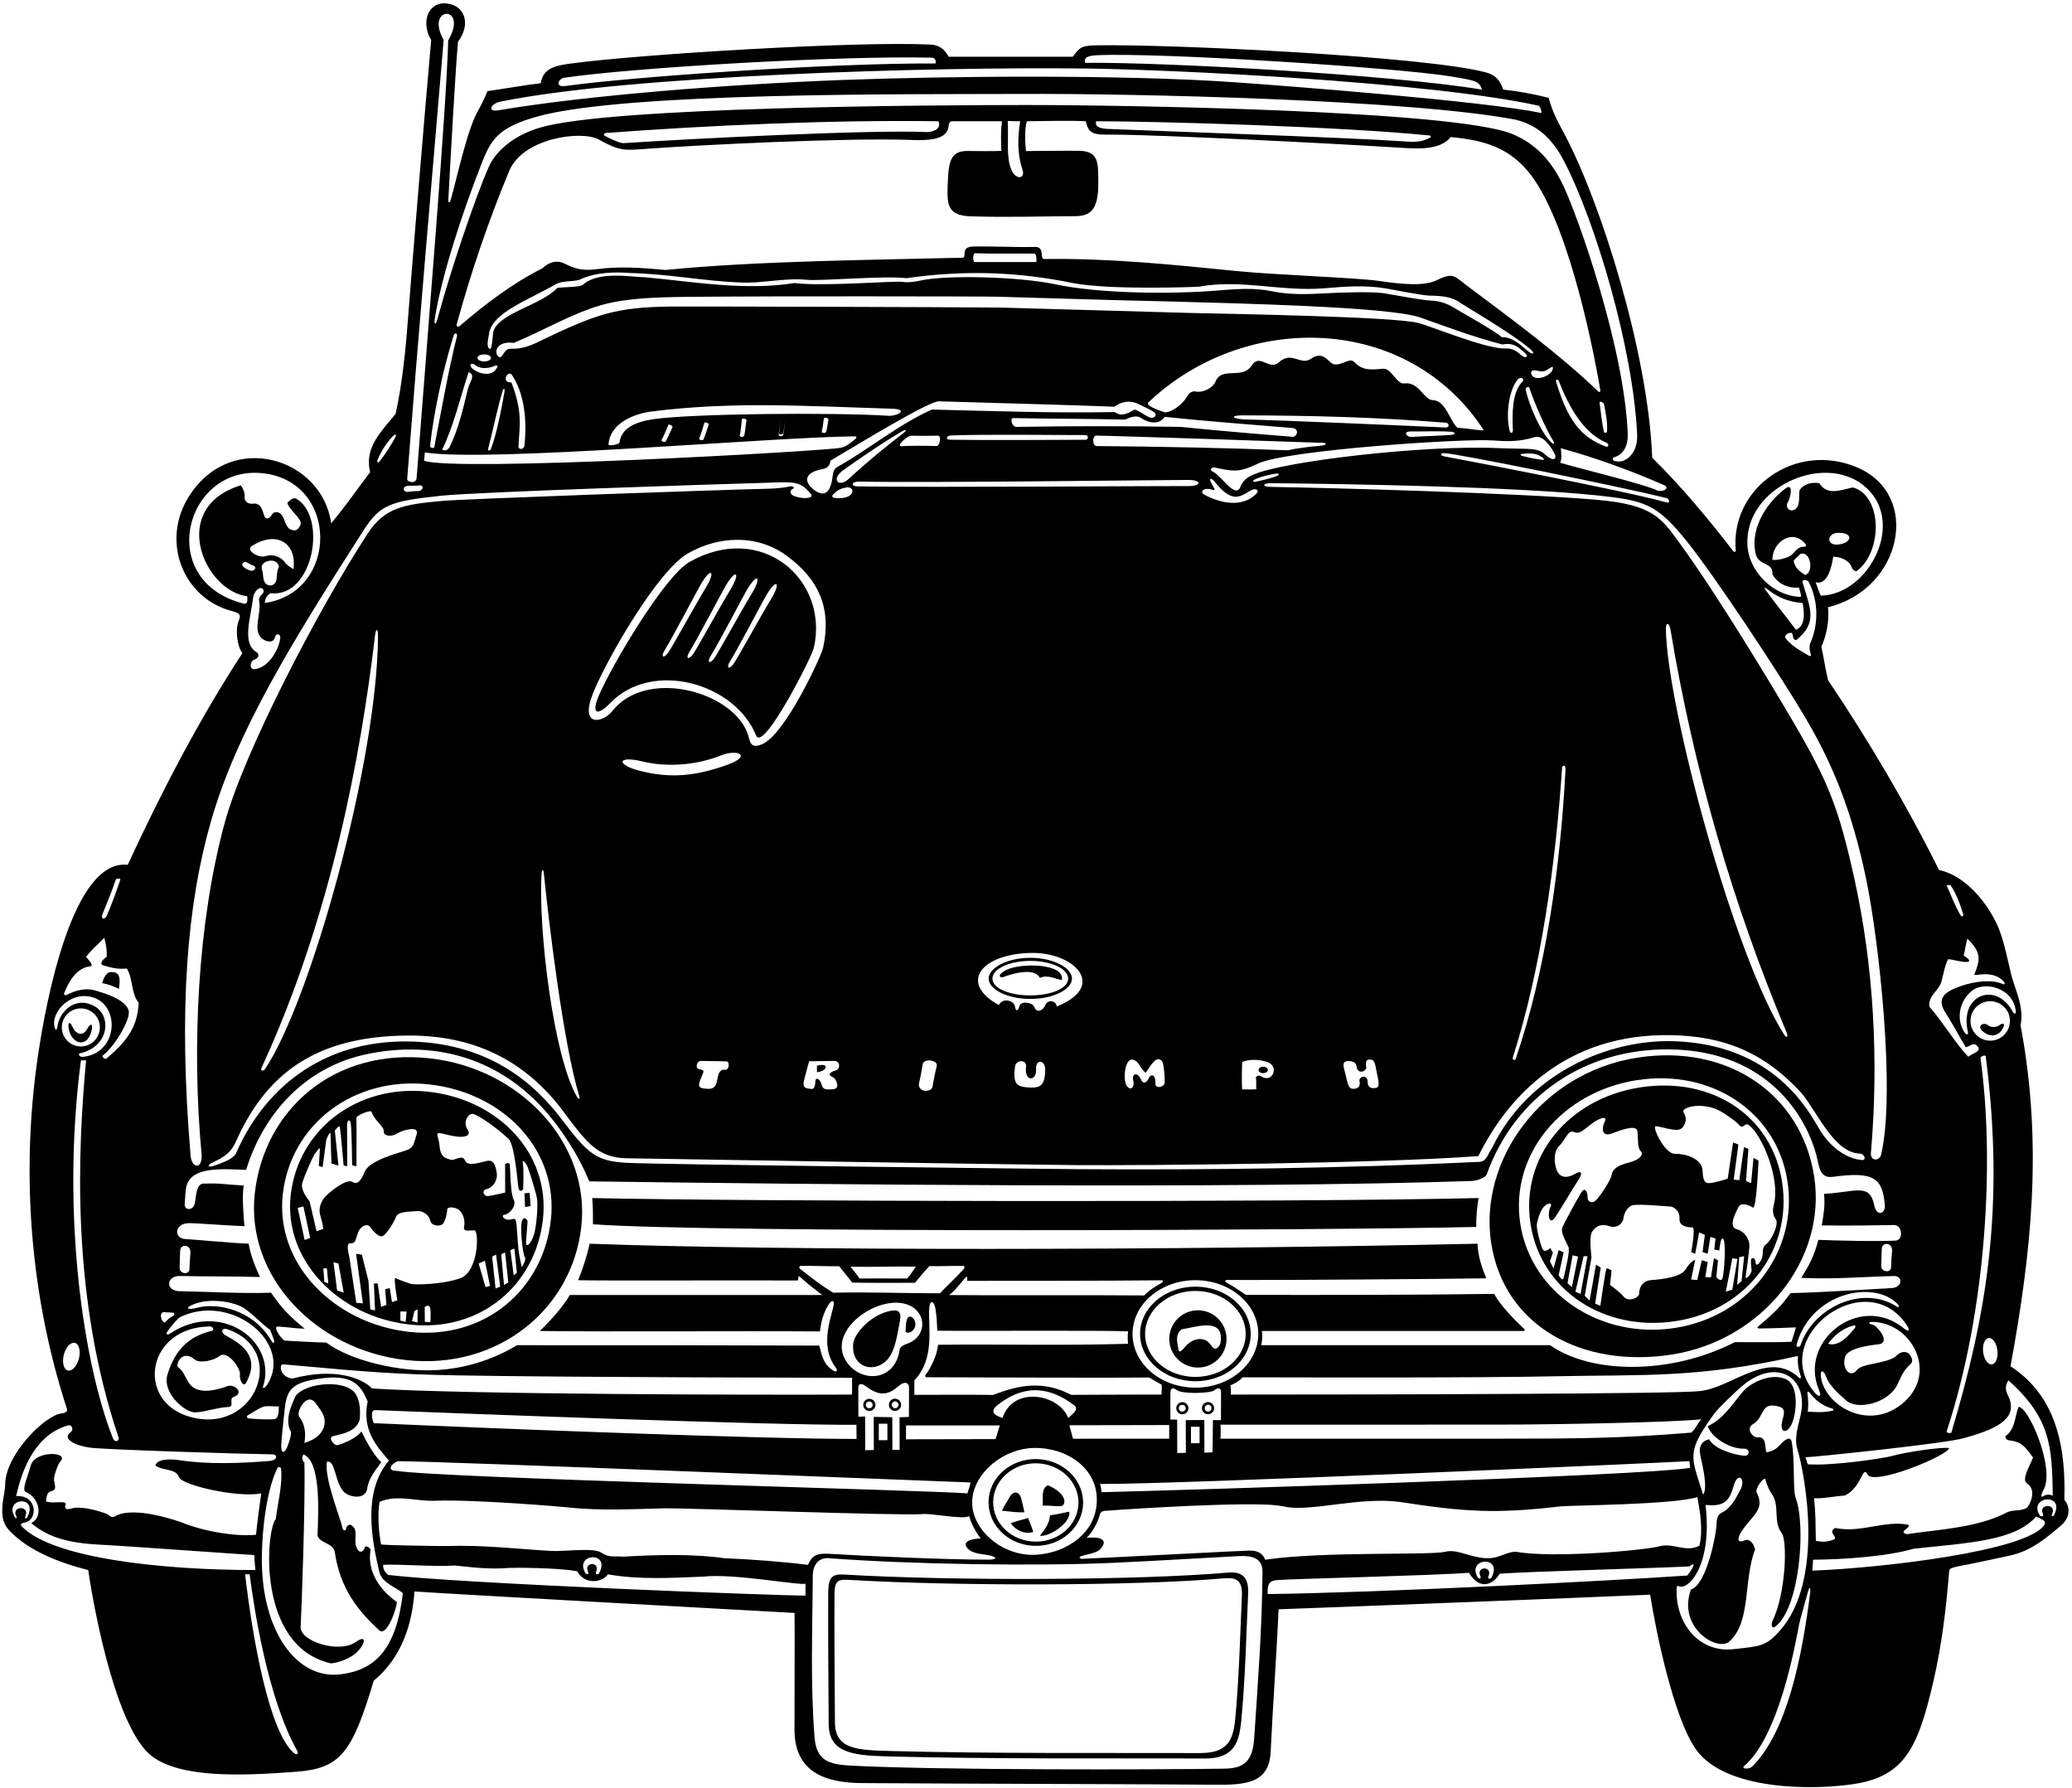 <?xml version="1.0" encoding="UTF-8"?>
<svg xmlns="http://www.w3.org/2000/svg" xmlns:xlink="http://www.w3.org/1999/xlink" width="503pt" height="434pt" viewBox="0 0 503 434" version="1.1">
<g id="surface1">
<path style=" stroke:none;fill-rule:nonzero;fill:rgb(0%,0%,0%);fill-opacity:1;" d="M 501.141 364.035 C 501.492 352.059 499.645 339.141 488.074 331.629 C 493.004 304.633 496.059 278.258 490.512 248.883 C 491.371 244.359 489.387 240.77 488.316 236.836 C 487.734 234.699 486.562 228.227 484.883 224.578 C 482.043 218.418 476.773 212.473 470.73 211.164 C 462.828 195.367 453.676 179.793 443.785 165.105 C 443.121 162.445 442.754 159.641 442.16 156.984 C 443.418 154.105 444.082 150.93 443.785 147.387 C 461.801 142.973 466.488 120.156 450.918 113.484 C 435.859 107.031 419.898 118.551 421.383 133.742 C 421.395 133.863 420.953 134.027 420.871 133.918 C 414.945 126.184 407.938 117.812 401.094 111.117 C 400.086 85.219 388.438 48.914 379.969 32.902 C 378.504 30.133 376.863 27.277 375.949 23.746 C 372.406 22.84 368.469 22.113 364.926 21.746 C 364.266 19.945 363.477 18.316 360.715 17.574 C 346.246 13.676 284.535 10.688 266.203 11 C 262.461 11.066 262.098 11.52 260.43 13.781 C 249.504 13.781 241.016 13.781 230.312 13.781 C 229.254 11.875 227.895 10.852 225.699 10.809 C 207.773 9.973 155.465 13.145 138.578 15.422 C 134.918 15.918 131.914 16.445 131.254 20.203 C 126.879 20.727 122.93 21.465 118.336 22.125 C 117.965 23.23 116.477 26.148 116.207 26.59 C 113.438 31.117 110.812 43.785 109.398 48.574 C 109.133 49.461 108.805 49.145 108.84 48.492 C 109.402 38.098 110.562 16.855 111.184 10.129 C 114.422 5.773 112.824 1.293 108.438 0.84 C 103.734 0.355 102.168 5.668 104.68 9.723 C 103.242 25.434 99.664 68.961 99.145 76.078 C 98.539 84.367 97.75 92.617 96.043 100.441 C 92.617 104.734 88.367 108.562 89.844 114.613 C 86.52 118.969 84.141 122.551 80.395 127.016 C 78.223 111.211 56.316 104.293 45.984 120.297 C 38.875 131.312 44.445 145.176 56.191 148.285 C 58.113 148.797 58.641 149.137 57.918 150.758 C 57.031 152.957 57.664 157.051 58.84 158.535 C 48.285 174.699 39.059 192.488 31.012 209.91 C 17.723 208.395 11.215 242.566 9.184 256.461 C 5.012 284.988 7.375 314.648 16.188 341.777 C 16.562 342.684 15.816 342.965 14.961 343.059 C 10.949 343.516 1.594 352.773 1.266 359.977 C 1.266 361.207 1.02 362.457 0.816 363.695 C -0.117 369.363 1.344 370.871 4.164 373.262 C 8.555 376.984 15.172 379.539 21.414 381.086 C 23.078 392.453 28.516 419.977 36.887 426.281 C 43.906 431.57 58.352 431.09 72.07 430.031 C 82.727 429.207 85.523 425.305 90.727 407.957 C 97.609 402.254 100.074 394.09 100.617 386.285 C 108.234 386.844 187.648 391.199 192.887 391.496 C 192.961 396.883 192.852 415.723 192.871 419.777 C 192.852 430.301 200.555 432.738 209.273 432.797 C 235.496 432.969 282.52 433.062 294.625 433.191 C 302.641 433.277 308.102 432.836 308.469 425.137 C 309.02 413.602 309.859 402.289 310.402 390.609 C 319.336 390.312 384.863 387.781 400.59 387.066 C 401.918 395.496 406.211 416.898 411.738 424.656 C 418.859 434.645 440.16 434.57 450.18 433.004 C 462.414 431.098 465.605 424.109 469.277 408.434 C 471.297 399.809 472.402 390.906 473.164 381.602 C 473.164 380.66 473.656 380.594 475.375 380.18 C 478.68 379.59 487.66 377.637 488.18 377.52 C 493.227 376.363 496.988 373.129 500.375 370.227 C 502.617 368.301 502.602 365.715 501.141 364.035 Z M 489.367 245.605 C 489.402 246.082 488.93 246.145 488.703 245.715 C 484.656 237.984 475.473 241.406 477.762 250.586 C 477.855 250.969 477.465 251.258 477.188 250.934 C 475.199 248.578 474.934 243.852 478.461 240.684 C 481.621 237.848 488.934 239.805 489.367 245.605 Z M 480.777 256.797 C 480.727 256.43 482.004 255.926 482.062 256.406 C 486.758 293.172 482.23 319.277 473.723 347.691 C 473.637 347.977 472.445 347.805 472.559 347.465 C 482.211 318.145 484.27 281.758 480.777 256.797 Z M 482.773 324.773 C 483.73 324.656 484.68 325.996 484.891 327.762 C 485.105 329.523 484.504 331.051 483.547 331.164 C 482.59 331.281 481.645 329.941 481.43 328.18 C 481.215 326.414 481.816 324.891 482.773 324.773 Z M 483.145 252.594 C 480.504 252.594 478.359 250.449 478.359 247.809 C 478.359 245.164 480.504 243.023 483.145 243.023 C 485.789 243.023 487.93 245.164 487.93 247.809 C 487.93 250.449 485.789 252.594 483.145 252.594 Z M 473.582 214.945 C 474.891 216.953 475.887 219.504 476.574 221.879 C 476.703 222.324 476.297 222.711 475.918 222.105 C 474.781 220.293 473.371 216.707 472.633 215.062 C 472.484 214.734 473.445 214.738 473.582 214.945 Z M 471.395 237.887 C 471.863 236.105 472.18 234.219 472.918 232.816 C 474.391 232.914 476.062 233.547 477.469 233.496 C 477.824 233.484 478.48 233.309 477.602 232.559 C 477.285 232.312 476.977 232.098 476.707 231.906 C 477.102 230.355 477.223 229.125 477.594 227.848 C 481.035 231.141 480.719 232.949 479.363 236.336 C 479.094 236.789 479.812 236.645 480.73 236.539 C 481.531 236.445 484.746 236.113 486.523 238.375 C 486.781 238.695 486.609 239.059 486.262 238.887 C 483.824 237.68 479.602 238.125 476.137 239.301 C 472.328 240.594 470.277 242.098 471.91 245.191 C 474.027 248.531 475.242 250.879 477.223 254.199 C 478.711 253.781 479.145 252.723 480.25 254.199 C 480.793 255.207 479.082 255.578 477.812 256.488 C 474.566 253.09 471.98 248.5 468.367 244.309 C 468.07 241.43 470.949 240.395 471.395 237.887 Z M 438.797 338.504 C 438.66 337.711 438.926 337.555 439.391 338.137 C 440.617 339.668 442.188 341.184 444.766 341.871 C 445.133 341.969 445.207 342.328 444.863 342.406 C 442.812 342.887 441.051 342.777 438.84 342.629 C 439 341.625 439.047 339.969 438.797 338.504 Z M 442.035 334.086 C 441.852 332.477 442.676 332.453 443.227 333.973 C 444.289 336.902 447.273 338.984 447.949 339.719 C 450.445 342.426 458.266 340.777 460.574 336.137 C 461.445 334.383 462.008 332.613 463.789 331.113 C 464.676 330.254 463.938 329.121 463.273 328.457 C 462.215 327.793 460.984 328.285 460.098 329.344 C 457.293 331.113 452.059 330.871 450.711 332.609 C 449.164 334.605 446.914 332.09 447.992 329.121 C 448.988 327.344 452.66 326.691 455.816 326.316 C 459.387 326.07 455.57 321.68 454.605 321.52 C 453.48 321.336 453.586 320.844 454.465 320.852 C 463.93 320.93 470.449 332.875 462.355 340.223 C 453.961 347.844 442.855 341.176 442.035 334.086 Z M 443.785 326.168 C 445.512 323.844 447.477 322.355 450.113 321.703 C 450.406 321.633 450.57 321.988 450.262 322.363 C 448.922 323.992 446.562 326.988 443.785 326.168 Z M 462.254 322.477 C 451.516 313.613 436.461 325.496 441.598 337.418 C 442.242 338.914 441.711 339.391 440.484 337.945 C 429.102 324.512 453.195 306.551 463.02 321.848 C 463.711 322.926 463.383 323.406 462.254 322.477 Z M 206.887 311.309 C 209.645 311.383 217.641 311.414 222.117 311.363 C 223.301 309.953 224.16 308.848 225.621 307.309 C 228.289 307.375 231.383 307.234 233.883 307.266 C 234.137 307.27 234.207 307.75 234 307.98 C 232.055 310.137 229.883 312.117 228.172 313.914 C 219.453 313.906 211.211 313.586 202.262 313.766 C 199.363 312.016 197.039 310.18 194.195 307.953 C 193.922 307.742 194.039 307.277 194.391 307.27 C 197.172 307.203 200.539 307.371 203.738 307.352 C 204.723 308.602 205.828 309.953 206.887 311.309 Z M 206.465 307.461 C 212.637 307.566 216.805 307.359 222.34 307.434 C 221.699 308.355 221.086 309.34 220.223 310.324 C 217.023 310.285 212.227 310.324 208.648 310.316 C 208.047 309.34 207.43 308.723 206.465 307.461 Z M 282.105 310.754 C 282.441 310.746 282.387 311.156 282.02 311.371 C 280.559 312.215 278.953 313.137 277.773 314.434 C 268.789 314.32 234.281 314.43 230.414 314.34 C 231.949 313.211 232.906 311.742 234.52 309.945 C 234.863 309.586 234.891 310.668 234.742 310.891 C 247.902 310.891 269.379 310.891 282.105 310.754 Z M 287.855 344.695 L 287.883 352.637 L 285.789 352.684 L 285.766 344.586 L 284.133 344.555 C 284.133 344.555 284.098 338.93 284.121 338.176 C 284.164 337.039 284.562 336.582 285.641 337.387 C 287.086 338.465 293.879 338.152 294.656 337.531 C 295.934 336.512 296.422 337.07 296.426 337.969 C 296.438 339.406 296.402 344.711 296.402 344.711 L 294.453 344.68 L 294.352 352.508 L 292.383 352.602 L 292.359 344.668 Z M 291.211 346.309 L 291.211 350.305 L 289.117 350.305 L 289.117 346.309 Z M 290.195 336.816 C 281.766 336.816 274.934 330.977 274.934 323.773 C 274.934 316.57 281.766 310.73 290.195 310.73 C 298.621 310.73 305.457 316.57 305.457 323.773 C 305.457 330.977 298.621 336.816 290.195 336.816 Z M 260.059 338.562 C 253.441 335.141 247.781 335.988 241.109 338.582 C 236.863 338.496 221.973 338.562 221.973 338.562 C 221.973 338.562 221.945 336.672 221.988 335.008 C 227.012 329.789 225.309 322.156 225.57 317.641 C 225.703 315.395 226.762 315.633 227.102 317.715 C 227.395 319.5 227.469 321.438 227.543 322.992 C 236.309 323.102 267.262 322.871 273.863 323.141 C 273.715 324.176 273.738 325.211 273.863 326.168 C 258.332 326.637 243.543 326.234 227.73 326.406 C 227.48 328.992 226.02 331.957 224.617 333.832 C 224.496 333.992 224.703 334.289 224.961 334.289 C 233.473 334.301 268.191 334.484 278.938 334.344 C 280.23 335.082 281.352 335.727 281.996 336.098 C 282.09 336.742 281.969 338.496 281.969 338.496 C 281.969 338.496 269.156 338.496 260.059 338.562 Z M 259.32 344.18 C 257.133 338.371 245.938 336.281 243.379 344.18 C 241.828 343.664 240.207 342.918 241.805 341.344 C 248.879 335.508 255.293 336.848 260.945 341.227 C 261.809 342.188 260.504 343.105 259.32 344.18 Z M 218.773 316.281 C 225.023 317.18 225.582 324.281 220.246 326.141 C 219.535 326.387 218.828 326.699 218.43 327.348 C 217.504 334.969 210.027 335.57 206.344 331.586 C 199.641 324.32 211.211 315.195 218.773 316.281 Z M 218.387 351.938 L 216.633 351.922 L 216.609 343.992 L 212.105 343.91 L 212.133 351.957 L 210.039 352.004 L 210.012 343.801 L 208.383 343.875 C 208.383 343.875 208.348 337.5 208.371 336.746 C 208.414 335.543 209.484 335.977 209.891 336.281 C 213.191 338.742 215.219 338.953 218.117 336.457 C 219.855 334.961 220.668 335.855 220.676 336.754 C 220.688 338.195 220.652 343.926 220.652 343.926 L 218.379 344 Z M 215.426 345.57 L 215.426 349.566 L 213.336 349.566 L 213.336 345.57 Z M 206.871 334.434 C 206.797 335.543 206.934 337.664 206.785 338.496 C 186.273 338.602 113.5 338.496 90.34 337.02 C 87.875 334.492 81.297 331.852 70.965 334.621 C 67.891 334.188 67.73 331.164 68.664 331.152 C 68.77 331.152 70.375 331.293 72.723 331.508 C 89.184 333 96.43 333.59 111.562 333.844 C 141.801 334.348 194.953 334.367 206.871 334.434 Z M 91.09 342.262 C 109.543 342.996 187.5 346 207.906 345.82 C 207.906 346.781 207.945 348.078 207.945 349.258 C 185.484 349.305 121.25 346.801 90.719 345.434 C 90.277 344.402 89.91 342.188 91.09 342.262 Z M 96.52 354.664 C 106.969 354.66 227.223 359.547 235.629 359.828 C 235.535 360.398 235.109 361.668 234.836 362.484 C 228.172 361.781 107.039 358.793 96.125 356.992 C 94.168 357.035 94.586 355.535 96.52 354.664 Z M 219.938 349.348 L 219.949 345.984 L 242.715 345.977 L 241.688 349.305 Z M 236.031 363.957 C 236.617 357.156 243.824 351.617 250.883 351.453 C 259.105 351.262 266.262 356.453 266.262 363.887 C 266.383 372.035 258.867 376.984 251.469 377.379 C 242.996 377.824 235.441 370.828 236.031 363.957 Z M 260.484 349.211 L 259.59 345.938 L 283.848 345.891 L 283.828 349.199 Z M 410.125 354.66 C 410.148 355.195 410.309 355.734 410.273 356.285 C 398.426 358.242 287.117 361.723 267.426 362.191 C 267.344 361.578 267.254 360.84 267.07 360.195 C 286.043 360.27 400.605 355.176 410.125 354.66 Z M 363.457 349.199 C 341.035 349.199 318.336 349.199 296.285 349.199 C 296.312 348.363 296.379 346.906 296.285 345.801 C 301.719 345.801 337.344 345.785 363.457 345.785 C 377.066 345.785 405.773 345.273 413.004 344.492 C 412.027 345.633 411.781 346.547 410.605 347.723 C 393.461 349.16 381.883 349.199 363.457 349.199 Z M 412.449 337.664 C 406.934 338.34 334.852 338.496 298.777 338.496 C 298.871 337.684 298.805 336.973 298.73 336.234 C 299.84 335.789 300.73 335.266 301.691 334.305 C 320.184 334.336 358.312 334.457 377.574 334.051 C 398.742 333.602 411.898 334.621 436.477 329.121 C 436.301 330.965 436.648 332.57 437.176 334.09 C 437.305 334.453 437.035 334.66 436.754 334.434 C 429.336 327.332 420.098 337.109 412.449 337.664 Z M 437.09 326.551 C 436.941 327.004 435.914 327.148 436.148 326.32 C 439.754 313.48 455.164 310.59 460.738 316.598 C 461.184 317.074 460.945 317.453 460.461 317.141 C 452.145 311.734 440.105 317.379 437.09 326.551 Z M 452.289 117.727 C 463.074 126.215 453.871 144.324 442.016 144.582 C 441.469 143.457 441.129 142.223 440.758 141.336 C 443.668 142.062 444.605 137.754 445.039 135.137 C 446.441 135.137 447.922 135.652 448.879 136.609 C 449.727 137.535 449.469 138.457 450.652 138.68 C 457.109 134.016 457.012 120.238 449.766 118.305 C 446.812 118.969 443.562 120.371 441.645 117.27 C 439.727 116.977 437.734 117.492 436.848 119.043 C 436.625 120.742 437.086 122.586 435.812 123.621 C 434.484 124.434 433.23 123.176 434.043 121.848 C 434.559 121.035 435.426 117.605 433.82 118.305 C 429.547 121.27 424.66 127.789 426.219 134.469 C 427.031 137.535 430.426 136.242 430.277 139.414 C 431.605 141.777 434.266 142.887 436.699 142.59 C 436.918 143.43 437.203 143.984 437.215 144.879 C 430.75 144.789 424.461 138.934 424.195 132.094 C 423.668 118.395 442.406 109.949 452.289 117.727 Z M 439.562 158.668 C 439.727 159.094 439.535 159.371 439.184 159.172 C 437.039 157.945 434.984 156.828 433.523 154.992 C 432.844 153.957 434.781 153.312 435.074 153.734 C 435.297 154.254 435.137 155.172 436.02 155.395 C 441.391 151.129 439.41 147.574 437.586 141.336 C 437.27 140.672 438.84 140.578 439.137 141.336 C 441.496 146.059 441.496 151.668 439.355 156.395 C 439.223 157.207 439.309 157.996 439.562 158.668 Z M 428.602 143.184 C 428.223 142.652 428.434 142.5 428.93 142.91 C 431.543 145.078 434.453 146.152 437.586 146.355 C 438.027 148.422 438.379 152.02 435.961 152.852 C 433.539 149.535 431.008 146.551 428.602 143.184 Z M 437.07 134.469 C 439.516 133.582 440.406 138.844 438.25 139.562 C 437.07 138.824 435.594 137.867 435.445 136.02 C 436.109 135.43 436.402 135.062 437.07 134.469 Z M 435.152 134.48 C 434.215 135.535 431.09 136.094 430.277 135.871 C 430.156 131.68 435.223 127.992 438.398 132.191 C 438.551 132.391 438.332 132.719 438.105 132.699 C 436.723 132.598 435.934 133.602 435.152 134.48 Z M 446.133 129.332 C 450.281 129.227 449.492 131.973 446.031 132.18 C 443.227 132.348 443.621 129.395 446.133 129.332 Z M 409.406 131.277 C 416.246 139.742 431.945 163.516 438.07 173.855 C 444.973 185.508 449.496 196.738 452.902 212.746 C 456.105 227.812 460.199 265.02 456.68 280.191 C 456.262 281.992 453.922 281.824 454.195 279.738 C 456.113 257.266 454.867 234.473 450.129 213.094 C 446.383 196.207 443.895 189.848 435.379 175.301 C 430.504 166.973 417.137 144.699 407.738 131.816 C 403.238 125.645 401.223 122.469 387.445 121.297 C 368.012 119.645 322.953 118.406 308.555 118.184 C 306.199 118.148 306.582 117.262 308.555 117.281 C 328.52 117.477 367.602 118.16 387.457 120.219 C 399.301 121.445 402.129 122.27 409.406 131.277 Z M 98.922 251.348 C 116.004 251.223 128.551 258.129 137.676 271.027 C 142.32 277.094 145.027 280.852 151.699 281.129 C 152.559 281.164 246.875 282.695 261.07 282.801 C 277.867 282.93 335.43 282.398 358.891 280.609 C 366.023 266.215 380.176 250.695 405.871 251.262 C 418.18 251.531 428.051 255.164 437.363 265.344 C 441.336 270.207 445.246 279.773 451.508 280.008 C 452.648 280.051 453.164 281.645 452.004 281.562 C 448.613 281.336 444.457 278.762 441.672 274.078 C 439.133 269.809 430.695 253.395 406.113 252.719 C 390.75 252.293 371.164 260.246 362.293 278.484 C 361.02 280.285 360.965 282.102 358.75 282.027 C 326.301 283.574 294.02 283.996 261.312 283.781 C 256.602 283.75 159.297 282.66 151.953 282.238 C 144.59 281.82 142.582 279.863 136.41 271.746 C 129.871 263.137 119.23 253.574 100.523 252.824 C 80.078 252.008 64.785 262.695 57.215 280.105 C 56.355 281.41 53.918 282.27 52.059 282.922 C 50.215 283.566 50.246 282.777 51.715 282.102 C 54.281 280.926 56.043 279.84 57.254 277.121 C 64.414 261.047 76.137 251.516 98.922 251.348 Z M 63.434 259.297 C 80.418 222.578 87.672 182.926 91.047 154.203 C 91.25 152.48 91.773 152.5 91.766 154.324 C 91.625 185.082 75.246 243.504 64.23 259.641 C 63.957 260.043 63.184 259.836 63.434 259.297 Z M 131.484 212.008 C 131.555 210.98 131.914 210.863 132.031 212.035 C 133.125 222.926 136.707 253.367 140.664 266.184 C 140.848 266.781 140.473 266.902 140.113 266.293 C 134.387 256.621 130.609 225.504 131.484 212.008 Z M 157.609 36.074 C 169.355 35.219 205.805 33.367 221.488 33.977 C 227.871 34.227 230.039 33.027 230.309 30.496 C 230.367 29.949 230.531 29.426 231.199 29.43 C 235.184 29.43 239.172 29.43 243.23 29.43 C 242.934 31.867 242.984 33.992 243.082 36.625 C 240.961 36.738 237.828 36.652 234.863 36.648 C 231.355 36.641 230.336 38.383 230.125 43.48 C 229.883 49.336 229.449 52.461 236.215 52.527 C 244.711 52.77 252.445 52.516 260.945 52.469 C 264.59 52.449 266.695 51.141 266.625 44.219 C 266.578 39.637 266.793 36.703 262.051 36.613 C 257.977 36.539 253.996 36.66 249.062 36.664 C 248.84 34.379 248.691 31.426 249.281 29.43 C 254.398 29.383 259.191 29.215 263.602 29.43 C 264.273 32.957 266.207 32.668 270.387 32.68 C 282.059 32.723 323.277 34.801 340.672 35.902 C 344.762 36.164 349.758 36.297 352.18 33.27 C 360.434 34.039 366.117 35.852 370.945 41.594 C 379.973 52.32 386.289 81.535 388.504 94.785 C 388.555 95.078 388.23 95.238 388.02 95.039 C 378.441 85.852 366.922 77.434 355.926 69.188 C 353.145 67.105 352.809 66.027 348.906 67.961 C 345.797 69.504 340.555 69.047 334.641 68.176 C 329.367 67.402 309.75 66.754 299.82 65.754 C 284.348 64.191 268.977 62.641 253.488 62.871 C 252.336 62.918 253.688 59.934 251.352 59.934 C 246.059 60.059 241.016 59.719 236.094 59.844 C 233.02 59.965 234.863 62.672 233.613 62.555 C 212.66 63.098 183.934 63.289 161.59 65.527 C 155.457 64.973 150.348 64.602 144.805 65.336 C 142.141 65.688 140.328 65.48 137.977 64.422 C 136.926 63.945 134.723 62.305 131.621 65.156 C 124.586 68.641 117.598 73.965 111.578 79.141 C 111.219 79.453 110.742 79.215 110.855 78.789 C 114.359 65.953 118.566 53.676 123.59 41.539 C 126.953 33.418 141.227 31.594 145.32 33.848 C 150.641 36.773 151.418 36.527 157.609 36.074 Z M 147.023 32.289 C 172.125 30.395 202.238 29.066 227.805 29.43 C 228.523 30.977 227.086 32.023 225.023 32.059 C 211.613 31.426 166.953 33.707 151.383 34.746 C 150.773 34.844 148.473 33.848 146.855 32.988 C 146.445 32.77 146.613 32.32 147.023 32.289 Z M 248.184 41.051 C 249.031 43.527 246.609 43.688 245.551 41.273 C 244.184 38.152 244.891 33.641 244.633 29.363 C 245.785 29.398 246.625 29.43 247.66 29.43 C 247.043 33.27 246.93 37.383 248.184 41.051 Z M 266.113 29.43 C 280.715 29.43 325.73 30.719 347.062 32.887 C 347.348 32.918 347.453 33.25 347.242 33.367 C 344.992 34.613 343.316 34.496 340.426 34.293 C 327.285 33.371 278.73 31.727 268.695 31.281 C 266.129 31.164 265.84 30.16 266.113 29.43 Z M 390.129 104.633 C 390.09 105.09 389.52 105.301 389.363 104.719 C 388.898 102.965 388.617 99.789 388.312 97.797 C 388.211 97.121 389.32 97.766 389.371 98.031 C 389.727 99.852 390.301 102.527 390.129 104.633 Z M 389.902 108.418 C 383.531 106.086 380.441 101.633 377.73 92.516 C 377.605 92.086 378.215 91.984 378.395 92.445 C 380.953 98.996 384.48 105.098 389.859 107.402 C 390.852 107.781 390.391 108.613 389.902 108.418 Z M 363.68 108.77 C 346.07 107.945 311.32 111.938 304.047 115.293 C 302.855 115.84 301.781 116.59 301.176 118.008 C 300.066 121.355 296.746 115.723 294.457 114.465 C 293.547 114.219 293.914 113.113 295.344 113.578 C 300.094 114.652 301.41 114.395 305.48 112.484 C 312.375 109.254 355.301 106.359 362.559 106.91 C 365.934 107.164 368.988 107.227 372.531 106.102 C 374.742 105.484 376.715 108.809 377.5 110.332 C 377.941 111.762 376.715 111.762 375.359 110.555 C 373.215 108.41 371.199 109.121 363.68 108.77 Z M 374.324 111.586 C 372.68 111.438 371.105 111.047 369.57 110.672 C 369.086 110.555 369.051 110.219 369.457 110.18 C 371.953 109.922 373.117 110.074 374.473 111.07 C 374.914 111.293 374.914 111.809 374.324 111.586 Z M 304.98 264.379 C 303.355 264.523 302.504 264.359 301.543 264.434 C 301.422 262.098 301.469 259.809 301.543 257.742 C 303.758 256.93 305.969 257.262 307.551 257.742 C 310.664 258.691 308.98 262.91 306.312 261.359 C 305.809 261.062 305.344 260.844 304.867 261.508 C 305.047 262.43 304.906 263.492 304.98 264.379 Z M 304.969 119.855 C 302.188 122.742 297.363 122.812 292.098 119.93 C 291.43 119.34 292.07 118.156 294.41 118.895 C 295.258 119.148 294.641 118.297 294.129 117.387 C 293.355 116.016 293.93 115.816 294.879 116.945 C 296.098 118.391 297.562 120.102 299.328 120.496 C 300.859 120.879 302.379 119.773 303.59 119.066 C 304.816 118.352 305.863 118.926 304.969 119.855 Z M 278.863 261.711 C 278.387 262.836 277.484 263.23 276.93 261.926 C 276.195 260.199 274.707 260.473 275.094 262.211 C 275.652 264.719 273.621 264.816 273.164 262.578 C 272.699 260.316 273.492 255.574 276.004 257.742 C 276.816 258.629 277.129 259.645 278.145 260.398 C 279.398 258.527 280.875 255.82 282.203 257.742 C 282.633 259.023 282.754 261.441 282.754 262.68 C 282.754 263.961 280.426 264.34 280.48 263.051 C 280.586 260.48 279.27 260.742 278.863 261.711 Z M 207.98 118.055 C 206.691 117.973 206.527 117.008 208.352 116.887 C 224.223 117.254 282.051 116.492 288.535 116.492 C 291.738 116.492 291.707 118.008 288.629 117.977 C 284.492 117.938 225.332 118.34 207.98 118.055 Z M 251.527 259.395 C 251.391 257.223 253.562 257.055 253.742 259.504 C 253.688 263.203 252.824 264.066 250.121 263.973 C 246.797 263.82 245.863 263.254 246.406 258.895 C 246.637 257.016 249.586 257.133 249.039 259.27 C 248.82 262.637 251.719 262.496 251.527 259.395 Z M 251.109 244.465 C 250.734 243.273 247.953 242.906 247.512 244.086 C 247.168 245.488 246.551 245.609 246.391 244.25 C 246.004 242.703 243.352 242.172 242.492 243.938 C 232.648 238.598 238.164 231.531 250.289 231.297 C 260.801 231.094 268.941 239.336 256.516 244.309 C 256.516 242.98 254.426 242.41 253.766 243.949 C 253.355 245.129 251.715 246.105 251.109 244.465 Z M 227.391 258.742 C 227.145 259.727 226.625 262.227 226.496 263.055 C 226.363 263.887 226.398 264.68 224.781 264.762 C 223.648 264.816 222.816 263.926 223.129 262.793 C 223.438 261.66 223.918 258.746 223.918 258.746 C 223.992 257.711 224.531 257.484 225.359 257.391 C 226.191 257.301 227.637 257.758 227.391 258.742 Z M 201.598 261.137 C 202.188 261.465 202.852 261.684 203.18 262.906 C 203.52 264.164 202.754 264.434 201.652 264.414 C 201.008 264.402 199.828 264.73 199.457 263.277 C 199.09 261.824 197.996 261.336 197.949 262.441 C 197.898 263.551 197.676 264.367 197.023 264.312 C 195.25 264.164 194.758 263.941 195.25 261.973 C 195.965 259.117 196.43 257.594 196.43 257.594 C 196.43 257.594 201.246 257.508 202.602 257.508 C 203.953 257.508 204.105 259.52 202.852 259.844 C 201.598 260.164 201.008 260.812 201.598 261.137 Z M 202.371 120.816 C 202.164 120.773 201.938 120.41 202.039 120.285 C 202.957 119.172 204.129 118.438 205.656 118.305 C 206.246 118.23 206.988 118.602 206.914 119.191 C 207.062 120.383 204.793 121.27 202.371 120.816 Z M 206.016 116.254 C 203.652 118.441 201.633 116.398 204.613 114.195 C 205.191 113.766 213.324 107.984 218.969 104.703 C 220.098 104.047 220.176 104.461 219.27 105.156 C 214.855 108.559 210.359 112.234 206.016 116.254 Z M 221.211 105.766 C 223.395 105.809 226.094 105.781 227.703 105.75 C 228.59 105.73 228.223 108.316 227.285 108.266 C 226.039 108.199 220.441 108.133 219.078 108.312 C 217.148 108.562 220.199 105.742 221.211 105.766 Z M 158.715 101.73 C 154.039 102.406 150.758 104.031 150.371 107.527 C 149.633 107.973 148.746 108.117 147.715 108.047 C 148.008 102.32 154.754 100.324 157.969 99.91 C 177.711 97.379 195.332 98.551 215.918 99.188 C 220.84 99.211 218.211 100.855 216.039 100.934 C 201.734 100.035 167.781 100.418 158.715 101.73 Z M 201.113 101.809 C 200.973 102.594 200.77 104.164 200.539 104.828 C 200.398 105.242 199.383 105.137 199.496 104.727 C 199.707 103.984 199.895 102.414 200.012 101.543 C 200.047 101.285 201.184 101.418 201.113 101.809 Z M 189.039 105.082 C 189.25 104.336 189.438 102.445 189.555 101.574 C 189.449 102.375 189.281 104.371 189.094 105.277 C 189.289 105.508 189.969 105.516 190.082 105.18 C 190.312 104.52 190.516 102.625 190.656 101.844 C 190.516 102.625 190.312 104.945 190.082 105.609 C 189.941 106.023 188.926 105.918 189.039 105.508 C 189.059 105.445 189.074 105.359 189.094 105.277 C 189.047 105.223 189.02 105.16 189.039 105.082 Z M 181.215 102.02 C 181.07 102.805 180.867 105.121 180.637 105.785 C 180.496 106.199 179.48 106.094 179.598 105.688 C 179.805 104.941 179.992 102.625 180.109 101.75 C 180.145 101.496 181.281 101.629 181.215 102.02 Z M 172.035 103.074 C 171.746 103.816 171.109 106.055 170.762 106.664 C 170.547 107.047 169.566 106.75 169.758 106.371 C 170.105 105.68 170.727 103.438 171.004 102.602 C 171.086 102.359 172.18 102.703 172.035 103.074 Z M 163.242 103.707 C 162.875 104.414 162.004 106.57 161.59 107.141 C 161.332 107.496 160.391 107.098 160.621 106.738 C 161.039 106.09 161.898 103.93 162.266 103.129 C 162.371 102.895 163.422 103.352 163.242 103.707 Z M 163.141 74.402 C 149.672 74.562 145.016 76.035 130.523 83.051 C 128.52 84.02 126.418 84.758 124.02 84.645 C 122.051 84.449 121.953 88.113 120.621 86.121 C 119.961 84.078 122.055 82.809 124.684 83.242 C 131.945 80.254 138.648 76.152 146.051 74.031 C 154.246 71.684 166.422 72.133 177.035 71.984 C 183.645 71.895 238.156 71.91 242.246 72.02 C 255.59 72.371 268.453 72.848 282.352 73.129 C 301.484 73.664 337.113 74.461 344.727 77.043 C 351.223 79.328 357.574 81.766 364.73 83.613 C 367.484 83.094 368.566 84.277 370.047 85.531 C 371.27 86.551 370.488 87.16 369.344 86.246 C 368.625 85.672 367.484 84.449 365.512 84.594 C 360.734 84.738 347.551 79.223 344.332 78.395 C 338.227 76.828 298.066 76.188 288.75 75.957 C 282.281 75.797 247.336 74.754 242.859 74.656 C 233.727 74.543 167.266 74.355 163.141 74.402 Z M 124.164 92.84 C 121.68 92.938 123.035 89.984 124.164 90.848 C 127.391 95.539 127.953 102.23 127.305 108.203 C 127.191 109.152 125.742 109.301 125.871 108.191 C 126.227 102.746 126.781 99.766 124.164 92.84 Z M 115.465 88.68 C 116.484 89.512 118.312 89.496 119.695 88.953 C 120.477 88.559 121.066 88.633 120.621 89.297 C 119.535 91.477 116.438 90.875 114.746 89.516 C 113.668 88.645 114.363 87.781 115.465 88.68 Z M 113.535 94.609 C 112.43 99.188 111.246 104.355 109.109 108.562 C 108.738 109.227 108 109.52 107.336 109.152 C 110.215 103.172 111.691 96.602 113.758 90.328 C 115.652 91.094 113.93 92.691 113.535 94.609 Z M 260.43 68.699 C 269.188 70.422 289.609 69.684 291.062 69.586 C 301.203 67.707 311.102 70.836 321.477 69.973 C 326.605 69.543 331.324 69.156 336.469 70.012 C 337.82 70.238 345.203 71.73 347.066 71.754 C 349.848 71.789 352.547 72.004 354.543 73.531 C 354.961 73.852 367.301 81.086 371.422 84.68 C 372.875 85.945 372.066 86.203 370.906 85.215 C 369.098 83.68 367.141 81.777 364.582 81.84 C 362.738 80.215 354.969 75.914 353.074 74.758 C 351.238 73.641 349.598 73.062 347.312 72.945 C 345.047 72.828 340.27 71.922 336.105 71.199 C 333.547 70.754 325.93 70.945 321.73 71.195 C 317.359 71.457 312.965 71.562 308.777 70.695 C 304.262 69.766 299.863 70.164 295.504 70.523 C 285.09 71.387 267.219 71.406 255.777 68.922 C 247.137 67.168 229.926 66.688 223.516 68.078 C 222.023 68.402 220.566 68.637 219.141 68.426 C 217.031 68.113 199.684 69.594 192.887 68.699 C 180.711 70.621 168.676 68.406 156.57 67.297 C 153.387 67.27 145.645 65.746 141.734 68.922 C 140.996 69.809 137.738 69.578 135.305 69.875 C 131.152 74.242 120.941 75.961 119.738 80.586 C 119.57 82.164 119.391 85.016 118.887 84.703 C 117.98 84.137 118.52 82.395 118.703 81.102 C 119.336 75.824 128.609 72.723 135.016 68.922 C 136.828 68.109 138.406 68.414 140.496 67.973 C 144.562 65.996 149.324 65.992 153.027 66.266 C 162.254 66.484 170.523 68.184 179.453 68.555 C 184.891 68.887 190.449 67.371 195.855 67.914 C 199.184 68.25 214.734 66.867 220.051 67.52 C 234.102 65.512 247.008 65.957 260.43 68.699 Z M 236.562 61.469 C 241.156 61.648 246.797 61.508 251.203 61.555 C 251.57 61.852 251.703 62.867 251.57 63.609 C 246.477 63.609 241.746 63.609 236.434 63.609 C 236.34 63.043 236.02 62.426 236.562 61.469 Z M 371.668 90.551 C 371.914 89 374.031 90.699 375.211 89.961 C 376.219 89.492 377.082 88.508 376.984 89.441 C 376.684 91.395 372.102 92.941 371.668 90.551 Z M 377.098 107.074 C 377.449 107.633 377.172 107.887 376.766 107.535 C 373.926 105.109 370.832 97.336 370.367 94.395 C 370.316 94.074 371.121 93.734 371.23 94.055 C 372.602 98.105 375.332 104.262 377.098 107.074 Z M 119.207 86.875 C 119.207 87.344 118.465 87.723 117.551 87.723 C 116.633 87.723 115.891 87.344 115.891 86.875 C 115.891 86.406 116.633 86.023 117.551 86.023 C 118.465 86.023 119.207 86.406 119.207 86.875 Z M 118.473 109.031 C 119.535 105.07 120.816 98.766 121.98 95.008 C 122.281 94.047 122.633 94.188 122.441 95.277 C 121.793 98.996 120.52 105.625 119.129 109.094 C 118.988 109.441 118.379 109.391 118.473 109.031 Z M 367.254 104.074 C 367.41 105.277 366.602 105.398 366.453 104.426 C 365.523 100.621 366.277 94.656 368.477 92.066 C 369.164 91.25 370.254 91.996 369.574 92.66 C 367.074 95.102 367.086 100.496 367.254 104.074 Z M 278.809 97.637 C 302.391 75.324 341.855 76.219 360.152 104.355 C 360.152 104.723 356.012 103.902 353.805 103.836 C 351.887 102.066 350.977 97.195 347.801 97.121 C 345.637 97.07 344.527 92.617 340.91 93.059 C 339.164 93.379 337.715 89.367 335.867 89.492 C 333.137 89.715 330.848 90.105 328.781 87.895 C 327.625 86.418 324.797 89.738 322.949 87.895 C 321.992 87.008 320.613 85.434 318.375 87.008 C 315.645 89 313.602 84.816 310.18 88.188 C 308.039 89.664 305.727 85.926 303.98 88.559 C 301.543 92.445 296.523 88.633 294.977 92.84 C 294.285 94.168 291.949 95.496 290.027 94.98 C 288.836 95.004 288.32 95.965 287.73 96.898 C 287.145 97.832 284.566 100.195 282.723 100.07 C 281.246 99.578 277.801 98.352 278.809 97.637 Z M 342.438 104.723 C 344.227 104.777 348.863 104.566 352.234 104.789 C 353.457 104.871 353.34 105.477 352.359 105.555 C 349.391 105.793 346.148 105.832 342.633 106.051 C 341.551 106.125 340.422 104.746 342.438 104.723 Z M 301.773 101.793 C 298.84 101.551 298.809 100.812 301.664 100.816 C 319.004 100.863 334.148 101.27 350.777 102.582 C 351.859 102.531 352.035 103.836 350.883 103.766 C 343.668 103.418 312.246 102.039 301.773 101.793 Z M 282.723 101.18 C 292.781 102.234 303.297 103.023 313.43 103.859 C 315.645 103.887 314.91 106.098 313.797 106.023 C 312.93 105.965 296.094 104.617 286.633 103.617 C 273.422 103.395 259.766 103.395 246.773 103.617 C 245.812 103.762 245.074 101.672 245.887 101.477 C 254.793 101.676 264.246 101.613 273.133 101.852 C 274.094 101.41 275.855 100.59 277.035 101.477 C 278.145 102.285 281.215 103.535 282.723 101.18 Z M 263.492 105.602 C 264.297 105.602 264.289 106.73 263.492 106.738 C 258.199 106.789 237.629 106.859 230.68 106.73 C 229.359 106.707 229.852 105.742 230.68 105.707 C 238.613 105.367 256.785 105.613 263.492 105.602 Z M 266.203 108.27 C 265.141 108.262 265.16 105.77 266.074 105.734 C 267.516 105.684 319.09 107.387 320.367 107.469 C 322.09 107.332 322.449 107.953 320.734 108.168 C 320.355 108.199 314.832 108.711 312.691 109.301 C 298.777 108.746 281.098 108.371 266.203 108.27 Z M 304.828 116.934 C 304.32 117.043 303.988 116.719 304.363 116.504 C 305.73 115.719 308.305 115.164 309.965 114.926 C 310.473 114.855 310.59 115.254 310.102 115.469 C 308.781 116.055 306.336 116.602 304.828 116.934 Z M 110.91 81.73 C 108.949 89.371 106.992 100.449 105.418 108.562 C 105.344 108.93 104.379 108.66 104.414 108.309 C 105.25 99.887 107.793 88.91 110.113 81.469 C 110.359 80.68 111.168 80.746 110.91 81.73 Z M 207.676 105.906 C 207.973 105.906 207.98 106.293 207.707 106.508 C 206.582 107.395 205.48 108.434 204.062 108.695 C 199.527 109.543 109.871 114.59 102.906 111.809 C 103.059 111.262 103.055 110.703 103.129 109.816 C 118.402 112.266 186.992 106.086 207.676 105.906 Z M 199.539 113.883 C 200.512 113.695 201.406 113.406 201.598 111.809 C 209.719 107.012 225.883 97.121 228.023 97.414 C 238.555 97.734 261.93 98.352 270.543 98.719 C 273.051 96.949 275.219 97.367 276.938 98.352 C 277.836 98.824 279.156 99.348 280.16 100.039 C 281.066 100.66 280.289 101.801 278.992 101.273 C 277.867 100.816 276.672 99.758 275.488 99.406 C 273.609 100.34 272.418 101.254 270.621 100.023 C 255.688 100.27 242.613 99.828 226.254 99.406 C 218.207 102.949 211.047 109.004 203.223 113.359 C 202.488 113.828 202.242 114.598 202.152 115.438 C 201.789 118.832 200.547 121.312 197.34 118.68 C 195.211 116.93 195.211 114.711 199.539 113.883 Z M 199.793 157.359 C 199.414 159.059 190.645 178.414 184.914 180.68 C 181.824 181.902 182.16 179.672 181.34 177.656 C 177.281 167.688 156.836 162.191 148.617 172.613 C 146.348 175.488 140.574 176.641 143.992 168.18 C 147.363 159.836 159.699 138.512 166.945 134.352 C 174.488 130.023 183.812 129.617 191.02 134.918 C 198.734 140.59 201.957 147.617 199.793 157.359 Z M 169.785 259.527 C 168.676 259.367 169.102 257.523 170.125 257.516 C 172.09 257.504 176.398 257.621 176.398 257.621 C 177.172 257.734 177.062 259.738 176.047 259.66 C 174.84 259.566 174.477 260.141 174.09 262.219 C 173.777 263.891 173.086 264.398 171.609 264.273 C 170.141 264.152 169.23 264.109 169.953 262.219 C 170.773 260.074 171.328 259.758 169.785 259.527 Z M 176.656 185.605 C 168.461 188.547 162.641 188.82 155.965 187.262 C 149.289 185.699 149.781 183.32 155.836 184.797 C 162.633 186.457 169.82 185.449 175.027 183.363 C 179.191 181.699 182.559 183.484 176.656 185.605 Z M 331.66 258.996 C 331.418 257.34 331.883 257.102 332.793 257.176 C 333.703 257.25 333.848 258.406 334.082 259.598 C 334.68 262.648 335.129 263.941 333.867 264.094 C 332.129 264.297 332.035 263.234 332.004 262.449 C 331.93 260.758 329.84 261.234 330.035 262.391 C 330.227 263.512 329.918 264.145 328.812 264.266 C 327.703 264.391 327.332 263.941 326.84 261.605 C 326.328 259.184 325.273 257.414 327.598 257.555 C 329.164 257.645 329.227 258.406 329.375 259.113 C 329.75 260.863 331.809 260.004 331.66 258.996 Z M 367.285 256.57 C 374.137 235.086 377.656 209.621 379.203 186.422 C 379.254 185.68 380.113 185.477 380.043 186.836 C 378.824 210.25 375.285 235.594 367.973 256.938 C 367.766 257.543 367.055 257.301 367.285 256.57 Z M 404.41 152.668 C 404.387 150.84 405.266 151.27 405.504 152.688 C 411.23 187.043 420.656 219.398 433.727 250.633 C 434.172 251.699 433.777 252.145 433.109 251.098 C 421.086 232.352 404.656 171.621 404.41 152.668 Z M 404.633 121.965 C 394.84 119.176 352.598 111.117 350.777 110.809 C 349.527 110.598 349.453 109.969 350.742 110 C 353.617 110.07 392.23 117.887 404.59 120.891 C 405.254 121.051 405.484 122.219 404.633 121.965 Z M 404.074 117.789 C 405.379 118.527 403.777 119.512 402.301 119.043 C 399.645 117.641 383.922 113.852 378.754 112.324 C 379.172 111.27 379.051 110.285 378.902 108.781 C 387.688 111.219 395.953 114.246 404.074 117.789 Z M 266.238 13.41 C 281.543 12.68 339.062 16.43 352.004 18.516 C 358.605 19.582 359.035 19.758 359.785 21.754 C 338.324 18.18 282.805 15.035 263.453 15.258 C 263.145 14.324 263.395 13.547 266.238 13.41 Z M 136.938 18.875 C 154.117 16.355 204.047 13.465 226.398 14.004 C 227.113 14.078 227.484 15.43 226.918 15.406 C 201.812 15.27 153.148 18.648 137.43 20.855 C 134.598 21.336 135.535 19.082 136.938 18.875 Z M 121.535 24.664 C 152.848 18.285 226.227 16.203 263.281 16.625 C 284.07 16.863 347.152 19.844 373.59 25.668 C 374.031 26.184 374.254 26.773 374.18 27.438 C 360.207 24.477 310.242 20.707 300.176 19.996 C 271.711 17.984 227.887 18.516 204.355 19.418 C 176.32 20.488 142.488 23.141 120.918 26.781 C 118.27 27.23 119.023 25.176 121.535 24.664 Z M 117.117 39.172 C 119.27 33.727 121.227 30.855 130.398 28.293 C 151.93 22.277 222.262 22.922 248.027 22.801 C 274.41 22.672 342.672 24.164 367.977 29.062 C 374.223 30.574 377.504 34.883 379.809 39.348 C 387.324 53.902 396.449 84.504 397.438 105.488 C 397.66 110.234 394.383 112.762 391.824 111.832 C 391.461 111.699 391.434 111.121 391.727 111.039 C 394.258 110.328 395.254 108 395.152 105.359 C 394.367 84.445 383.082 52.512 379.43 44.895 C 376.062 37.883 371.707 34.371 366.969 32.469 C 352.781 26.766 271.879 25.465 248.52 25.488 C 227.117 25.512 148.16 25.871 131.016 30.996 C 124.34 32.996 120.258 36.922 118.684 40.441 C 115.332 47.93 109.152 66.438 106.273 77.148 C 105.738 79.148 105.281 78.984 105.598 77.035 C 107.199 67.164 112.031 52.02 117.117 39.172 Z M 107.703 9.723 C 102.98 1.281 113.93 1.16 108.805 9.789 C 108.324 27.082 103.953 79.254 101.137 116.016 C 101.012 117.543 98.789 117.078 98.848 116.238 C 101.578 81.027 104.754 44.562 107.703 9.723 Z M 98.91 117.93 C 99.793 117.824 100.984 118.004 101.875 117.789 C 102.98 117.789 102.734 119.02 101.652 119.191 C 100.734 119.145 99.754 119.355 98.926 119.379 C 97.766 119.406 97.621 118.086 98.91 117.93 Z M 91.617 111.754 C 92.492 109.41 94.391 106.66 95.719 105.582 C 96.02 105.336 96.234 105.652 96.059 105.984 C 95.039 107.887 93.426 110.453 92.004 112.113 C 91.75 112.41 91.469 112.156 91.617 111.754 Z M 63.684 114.852 C 82.34 116.77 82.312 143.746 64.301 146.355 C 64.301 145.32 64.82 144.438 65.703 143.992 C 76.199 145.117 79.551 125.117 71.758 120.961 C 70.871 120.812 70.281 121.555 69.766 122.07 C 70.059 123.621 73.211 125.785 73.012 127.16 C 72.57 128.344 71.98 129.23 70.355 128.418 C 68.73 127.383 69.246 123.914 66.59 124.355 C 65.703 124.875 65.703 126.129 64.449 125.762 C 63.711 124.727 63.859 122.34 61.793 122.219 C 60.609 122.363 59.727 122.219 59.355 120.961 C 59.578 119.707 59.062 118.746 58.469 117.789 C 40.852 123.199 49.461 143.387 60.02 144.73 C 60.02 145.395 60.316 146.723 59.137 146.504 C 37.531 141.039 44.883 112.914 63.684 114.852 Z M 61.867 158.008 C 58.816 155.68 60.891 149.863 61.496 144.73 C 61.891 143.379 63.047 142.223 63.785 142.961 C 64.719 143.992 62.629 144.484 62.898 145.766 C 63.523 149.059 61.305 152.711 63.461 154.859 C 64.406 155.805 66.383 156.168 66.688 154.82 C 67.059 153.465 68.164 153.836 68.043 154.941 C 67.527 158.188 64.965 162.199 61.645 162.445 C 60.414 162.324 60.785 160.477 61.645 160.156 C 62.996 159.738 63.121 158.633 61.867 158.008 Z M 64.449 134.988 C 62.996 135.504 59.922 133.902 60.906 132.699 C 66.617 128.793 72.098 131.32 71.242 138.16 C 70.578 137.719 69.48 137.117 69.102 136.391 C 68.066 135.137 66.293 134.395 64.449 134.988 Z M 67.699 137.645 C 67.219 138.457 67.254 139.547 67.145 140.531 C 66.906 142.645 64.27 142.648 63.957 140.43 C 63.84 139.613 63.816 138.758 63.562 138.16 C 62.965 135.918 67.559 135.121 67.699 137.645 Z M 61.496 137.273 C 62.531 137.719 61.645 138.703 60.906 138.531 C 59.875 138.234 57.832 137.227 59.355 136.391 C 59.875 136.242 60.398 136.941 61.496 137.273 Z M 51.277 199.133 C 57.508 177.555 70.648 156.18 88.117 128.945 C 92.23 122.535 94.445 121.645 107.23 120.316 C 115.984 119.406 175.535 117.473 181.684 117.32 C 193.078 117.031 193.77 116.285 196.906 119.957 C 197.039 120.109 196.973 120.613 196.785 120.676 C 195.488 121.113 193.785 120.848 192.594 120.297 C 191.703 119.902 191.656 118.996 192.578 118.578 C 193.066 118.355 192.309 117.957 191.902 118.039 C 190.363 118.367 188.582 118.57 186.762 118.617 C 172.906 118.945 112.691 121.113 107.594 121.566 C 98.016 122.41 93.41 123.152 89.238 129.543 C 77.469 147.578 59.246 182.379 54.496 199.922 C 47.988 223.938 46.512 253.984 48.934 280.16 C 49.27 283.809 46.547 283.758 46.273 280.527 C 43.273 244.945 45.391 219.512 51.277 199.133 Z M 43.559 309.707 C 49.801 309.871 56.777 309.754 63.105 309.961 C 61.828 307.125 60.953 305.059 60.352 301.863 C 56.406 301.75 47.402 300.859 45.129 300.758 C 41.98 300.613 42.422 296.969 45.773 296.883 C 47.141 296.848 56.109 297.527 59.34 297.621 C 59.062 294.391 58.758 290.453 59.152 287.746 C 55.188 287.562 53.398 287.129 49.742 287.285 C 47.547 287.125 47.738 289.91 47.27 292.145 C 46.906 293.852 44.676 293.941 44.836 292.133 C 44.945 290.926 45.008 288.875 45.281 287.82 C 46.621 283.137 53.758 283.715 59.75 283.961 C 64.09 269.859 74.336 259.277 88.082 256.086 C 102.559 252.727 122.859 254.379 137.164 275.887 C 141.059 281.742 142.121 284.676 143.055 286.742 C 197.309 287.48 299.543 288.59 357.305 286.652 C 358.535 286.602 360.559 285.871 360.902 285.082 C 367.773 265.938 384.938 254.398 405.484 254.711 C 429.324 255.074 438.676 271.262 441.047 280.805 C 441.688 283.379 441.793 286.094 445.023 285.633 C 455.047 284.281 456.984 285.984 457.57 292.547 C 457.754 294.578 455.57 295.438 454.988 292.547 C 453.883 287.07 450.59 289.344 442.809 289.777 C 443.055 292.441 442.809 294.207 442.254 297.438 C 448.438 297.527 456.336 297.418 459.879 297.344 C 461.875 297.441 462.066 300.992 460.203 301.121 C 455.77 301.352 446.16 301.145 441.422 300.941 C 440.41 304.816 439.211 307.125 437.27 310.168 C 445.574 310.539 451.008 309.953 459.723 309.719 C 461.973 309.613 462 312.555 459.078 312.656 C 456.84 312.746 441.422 313.766 434.688 313.859 C 432.383 316.996 430.93 318.488 426.727 322.031 C 426.555 322.176 426.711 322.453 426.953 322.449 C 430.844 322.43 433.906 322.238 435.996 322.176 C 435.75 322.891 435.109 325.164 434.887 325.684 C 432.059 325.836 425.754 325.773 421.141 325.773 C 405.848 333.637 386.535 333.656 376.297 326.512 C 363.746 326.512 327.578 326.512 306.172 326.512 C 306.395 325.527 306.527 324.164 306.332 323.059 C 326.957 323.059 350.168 323.059 369.852 323.059 C 370.094 323.059 370.242 322.758 370.07 322.602 C 367.434 320.191 363.863 316.387 362.746 314.055 C 342.355 314.332 321.965 314.332 302.465 314.297 C 301.004 313.383 299.43 312.188 297.766 311.328 C 297.344 311.113 297.312 310.711 297.84 310.684 C 309.324 310.734 350.477 310.457 360.809 310.273 C 359.703 307.598 358.762 304.754 358.688 301.875 C 283.488 303.535 188.562 303.582 143.148 301.875 C 142.582 304.434 141.668 307.566 140.336 310.734 C 145.891 310.887 177.18 310.734 193.668 310.801 C 193.891 310.578 193.668 309.398 194.184 309.891 C 195.434 311.137 197.867 313.004 199.602 314.332 C 181.332 314.332 154.668 314.332 138.336 314.332 C 136.859 316.824 134.273 319.961 131.047 323.059 C 147.562 323.281 177.945 323.023 199.047 323.164 C 199.324 320.898 199.812 319.023 200.828 317.195 C 201.98 315.074 202.809 315.473 202.184 317.652 C 201.328 321.066 199.262 327.152 202.832 331.863 C 203.512 332.762 203.117 333.234 202.102 332.547 C 200.051 331.168 199.617 329.508 198.879 326.602 C 174.93 326.512 147.93 326.512 125.512 326.512 C 119.117 330.363 112.262 332.246 105.594 332.574 C 97.066 332.988 85.219 330.363 79.207 325.867 C 76.898 325.867 72.438 325.551 69.242 325.406 C 68.504 325.43 66.102 321.898 67.395 321.992 C 69.609 322.082 71.727 322.469 73.961 322.504 C 70.07 319.316 68.195 317.273 65.797 313.766 C 58.82 314.02 50.375 313.523 43.559 313.398 C 40.098 313.336 40.344 309.727 43.559 309.707 Z M 43.602 307.762 C 43.656 306.285 43.656 305.02 43.734 303.551 C 43.84 301.852 46.355 302.004 46.234 304.078 C 46.141 305.344 46.016 306.672 45.996 308.004 C 46.031 309.48 43.594 309.293 43.602 307.762 Z M 459.324 303.617 C 459.23 304.883 459.105 306.211 459.086 307.543 C 459.117 309.016 456.684 308.832 456.688 307.301 C 456.746 305.824 456.742 304.555 456.82 303.09 C 456.93 301.391 459.445 301.543 459.324 303.617 Z M 41.129 323.773 C 40.707 324.059 40.207 323.875 40.535 323.363 C 41.52 321.836 43.234 319.934 43.699 319.703 C 56.082 313.668 71.289 325.902 64.883 336.105 C 63.934 337.312 63.551 337.125 64.059 335.895 C 66.836 324.977 53.152 315.648 41.129 323.773 Z M 47.398 316.426 C 51.293 315.047 56.723 315.98 59.137 317.457 C 61.277 318.859 63.965 321.727 65.559 322.773 C 65.91 323.656 66.293 324.516 66.539 325.43 C 66.707 326.035 66.246 326.086 65.898 325.484 C 61.477 317.828 52.688 316.18 48.074 317.383 C 44.93 318.203 44.973 317.281 47.398 316.426 Z M 64.156 341.375 C 65.301 341.211 66.531 341.402 67.699 341.375 C 67.672 343.172 67.551 344.523 66.293 344.484 C 64.758 344.57 62.375 344.469 60.414 344.293 C 59.93 344.254 59.773 343.746 60.102 343.551 C 61.953 342.461 63.215 341.625 64.156 341.375 Z M 40.016 318.492 C 40.746 318.605 41.348 318.516 42.113 318.652 C 42.355 318.695 42.387 319.156 42.152 319.297 C 41.332 319.789 40.668 320.254 40.016 321 C 39.008 320.902 38.516 318.195 40.016 318.492 Z M 51.062 321.969 C 51.621 321.969 52.18 322.848 51.324 323.055 C 46.383 324.246 42.629 327.082 40.652 333.652 C 39.391 337.852 44.32 342.371 46.957 342.777 C 48.605 343.047 52.91 341.57 55.297 341.523 C 57.07 341.523 55.445 339.602 56.699 339.086 C 59.43 338.125 56.969 335.91 55.328 336.41 C 53.102 337.23 49.336 338.344 46.957 336.797 C 45.16 335.543 45.035 333.203 43.414 332 C 42.332 331.484 44.074 327.402 47.129 329.883 C 48.434 331.141 52.172 330.129 53.305 329.121 C 55.223 327.645 58.398 332.074 58.25 333.551 C 58.078 334.805 58.938 336.773 59.727 335.691 C 60.668 333.801 62.102 330.895 59.648 327.719 C 58.496 326.227 56.262 324.934 54.836 324.176 C 53.387 323.406 53.844 322.164 55.277 322.664 C 70.043 327.785 62.051 348.43 46.031 343.875 C 32.816 340.121 35.531 322.02 51.062 321.969 Z M 24.914 221.793 C 25.691 219.812 27.234 216.223 28.113 213.477 C 28.195 213.219 29.344 213.117 29.211 213.516 C 28.285 216.25 26.992 219.871 25.926 222.238 C 25.344 223.465 24.367 223.004 24.914 221.793 Z M 15.566 241.082 C 16.582 238.5 18.449 234.957 21.785 234.562 C 22.77 234.539 22.02 233.488 20.898 232.273 C 22.324 230.348 23.824 229.203 25.328 227.625 C 25.844 229.617 25.953 230.691 25.902 232.273 C 24.441 233.16 24.305 234.152 25.02 234.301 C 27.012 234.891 28.504 235.301 30.789 235.078 C 32.34 237.59 31.75 240.984 33.668 243.422 C 33.371 249.07 31.105 252.535 25.789 256.973 C 25.512 257.203 24.582 256.461 24.98 256.172 C 27.52 254.352 31.844 247.445 31.227 245.254 C 30.707 243.391 27.867 241.758 23.555 240.543 C 20.887 239.59 18.219 240.441 16.16 241.496 C 15.828 241.668 15.434 241.41 15.566 241.082 Z M 28.75 348.805 C 29.074 349.762 27.938 350.305 27.434 349.141 C 20.52 331.812 14.684 295.414 19.645 257.371 C 20.086 257.371 20.531 257.371 20.898 257.371 C 18.805 280.031 17.309 314.824 28.75 348.805 Z M 13.254 249.312 C 12.277 245.484 17.453 240.227 22.883 242.195 C 29.223 244.496 28.551 255.688 20.082 256.535 C 19.297 256.613 18.711 255.699 19.645 255.602 C 26.594 253.922 27.164 246.383 22.77 244.137 C 17.812 241.605 14.359 246.098 13.988 248.91 C 13.836 250.051 13.512 250.324 13.254 249.312 Z M 19.625 244.758 C 22.176 244.758 24.246 246.828 24.246 249.379 C 24.246 251.926 22.176 253.996 19.625 253.996 C 17.078 253.996 15.008 251.926 15.008 249.379 C 15.008 246.828 17.078 244.758 19.625 244.758 Z M 15.492 328.824 C 15.969 326.977 17.176 325.688 18.188 325.945 C 19.199 326.207 19.633 327.918 19.156 329.766 C 18.684 331.617 17.477 332.906 16.465 332.645 C 15.453 332.387 15.02 330.676 15.492 328.824 Z M 3.914 367.918 C 4.25 368.621 3.855 368.727 3.523 368.102 C 0.906 363.434 9.574 362.824 6.562 368.383 C 6.16 368.727 5.938 368.52 6.16 368.031 C 7.363 365.359 2.754 365.48 3.914 367.918 Z M 5.332 370.543 C 4.922 370.125 4.895 369.766 5.988 369.57 C 9.328 368.945 9.051 362.762 3.922 363.148 C 5.547 355.656 9.09 348.02 16.617 345.949 C 17.504 345.805 17.91 346.984 17.207 347.574 C 14.934 349.23 18.102 350.855 21.797 351.371 C 25.25 351.855 57.637 352.879 66.348 353.012 C 67.086 353.02 67.734 354.273 65.523 354.602 C 58.512 355.168 50.609 355.504 43.656 354.43 C 41.23 354.055 38.152 354.121 37.727 355.695 C 39.406 357.035 42.668 356.367 43.414 358.504 C 44.125 360.535 57.848 363.598 63.418 362.484 C 63.047 365.438 62.383 369.684 62.16 372.523 C 57.621 372.992 50.055 371.879 44.406 369.648 C 43.488 369.285 32.414 365.289 27.836 368.094 C 27.102 368.438 26.625 367.969 26.176 367.59 C 25.945 367.402 20.125 365.254 17.207 366.176 C 15.867 366.621 15.645 365.891 15.906 365.305 C 16.434 363.961 12.852 365.145 11.156 364.406 C 11.375 363.371 11.23 362.191 12.559 361.895 C 13.871 361.633 13.25 360.395 13.105 359.246 C 13.02 358.535 13.922 355.516 14.703 354.664 C 16.805 352.371 8.605 351.977 7.465 355.695 C 6.949 357.836 5.176 361.656 6.211 362.117 C 9.621 363.48 10.527 368.297 7.582 369.676 C 12.969 374.355 19.926 374.738 26.77 375.066 C 29.648 375.207 61.129 377.457 61.73 377.445 C 61.832 378.422 61.828 379.832 62.016 381.086 C 39.152 381.086 12.832 378.223 5.332 370.543 Z M 71.449 425.566 C 65.355 420.633 61.309 397.641 59.504 382.121 C 59.875 382.121 60.309 382.121 60.605 382.121 C 61.664 390.348 64.973 412.215 72.152 424.957 C 72.48 425.543 72.152 426.137 71.449 425.566 Z M 82.527 406.414 C 72.055 407.648 63.34 395.895 63.566 377.801 C 63.66 370.43 64.84 361.395 67.348 356.34 C 67.555 355.926 68.168 356.039 68.219 356.484 C 68.652 360.281 67.422 364.707 66.961 368.684 C 64.641 371.016 62.047 399.637 80.395 403.746 C 83.262 403.375 86.184 402.051 87.691 399.777 C 88.969 397.848 88.254 397.203 86.395 398.535 C 82.32 401.457 72.742 398.344 72.98 394.871 C 73.172 392.027 74.152 364.965 73.898 355.031 C 73.309 354.367 73.18 353.719 73.676 353.035 C 77.785 354.645 77.367 365.969 77.074 372.746 C 77.809 374.738 80.91 374.445 81.281 376.805 C 82.59 385.57 86.852 390.938 92.129 395.777 C 93.938 397.211 96.34 390.344 96.34 388.836 C 92.277 386.031 89.012 381.383 89.973 376.141 C 89.453 375.328 89.031 375.328 88.586 375.402 C 88.516 376.438 87.406 377.176 86.816 376.066 C 85.414 374.223 87.48 371.195 85.043 370.09 C 84.266 370.133 84.113 370.691 83.93 371.27 C 83.82 371.617 83.281 371.441 83.199 371.055 C 82.617 368.336 78.715 358.98 79.359 354.809 C 81.48 354.18 81.281 360.195 83.641 362.266 C 84.988 363.406 88.367 364.035 89.105 361.598 C 89.398 358.941 90.984 357.043 92.555 354.918 C 90.711 353.164 88.773 349.66 87.758 347.445 C 86.504 348.996 84.012 350.156 82.02 350.75 C 81.207 351.043 79.543 349.016 80.762 348.609 C 83.422 347.945 86.445 347.5 87.332 344.547 C 87.48 342.188 87.48 339.879 86.078 337.977 C 83.059 334.637 73.84 335.832 71.758 338.863 C 70.504 341.449 69.102 344.992 70.652 347.574 C 70.691 348.645 70.125 350.219 69.758 351.133 C 69.004 353.035 68.16 352.758 68.289 350.582 C 68.449 347.789 69.051 342.633 69.152 341.727 C 69.645 337.273 71.055 335.609 77.258 334.668 C 85.797 333.371 87.539 336.281 89.25 340.117 C 87.832 347.211 91.449 351.043 94.418 354.512 C 88.145 361.895 90.062 373.039 92.129 381.75 C 92.941 384.262 95.82 385.074 97.812 386.695 C 96.145 400.484 90.996 405.418 82.527 406.414 Z M 72.645 343.883 C 71.793 342.926 74.34 337.758 76.555 340.488 C 77.34 341.625 78.727 343.156 78.816 344.766 C 78.965 347.5 76.855 349.363 73.898 350.23 C 74.266 348.164 74.121 345.73 72.645 343.883 Z M 195.547 387.285 C 188.883 387.316 111.379 384.352 94.27 382.27 C 93.477 381.676 92.941 380.863 93.016 379.832 C 96.152 379.562 105.641 380.348 110.363 379.98 C 114.938 380.469 119.211 380.957 123.559 380.57 C 124.469 380.488 135.535 380.496 140.109 381.383 C 142.016 384.875 146.398 384.016 147.566 382.121 C 155.035 383.461 162.828 383.004 170.801 382.68 C 178.18 381.863 193.848 384.852 195.547 384.41 C 195.547 385.367 195.547 386.328 195.547 387.285 Z M 142.75 381.492 C 143.086 382.195 142.367 382.301 142.035 381.672 C 139.422 377.004 148.41 376.395 145.395 381.957 C 144.996 382.301 144.449 382.094 144.672 381.602 C 145.879 378.934 141.586 379.055 142.75 381.492 Z M 175.762 378.207 C 168.234 377.102 158.711 377.395 151.258 377.84 C 148.969 377.617 147.867 378.176 145.945 376.844 C 144.039 375.586 136.812 376.625 133.891 376.457 C 126.109 376.008 116.793 374.938 108.879 375.258 C 108.051 375.289 94.77 375.125 92.5 374.887 C 91.91 371.621 91.633 367.836 92.129 364.551 C 96.34 362.633 101.32 364.516 105.785 364.258 C 115.27 363.922 136.227 365.699 137.688 365.863 C 145.504 366.738 153.812 366.293 161.48 366.098 C 166.555 366.016 218.965 367.93 223.754 367.512 C 225.898 367.211 234.234 368.973 235.258 367.949 C 235.848 369.941 236.77 371.711 238.062 373.41 C 234.047 373.621 233.539 374.945 235.629 376.438 C 236.879 377.133 238.395 377.215 239.859 377.457 C 242.02 377.812 242.25 378.551 240.094 378.562 C 229.906 378.602 209.59 377.656 201.145 377.137 C 197.496 376.91 196.945 378.215 196.137 379.832 C 189.641 379.02 182.629 378.504 175.762 378.207 Z M 304.465 421.996 C 304.051 428.223 301.277 429.23 297.023 429.297 C 281.004 429.543 227.57 429.68 206.508 428.555 C 201.109 428.266 198.203 427.293 197.75 421.723 C 196.676 408.562 197.254 394.859 197.312 382.324 C 197.32 380.43 198.281 378.191 200.898 378.191 C 220.906 379.715 251.59 380.176 270.172 379.34 C 281.355 378.832 297.195 377.855 300.805 377.695 C 303.867 377.562 306.504 378.133 306.484 381.492 C 306.402 395.07 305.348 408.586 304.465 421.996 Z M 303.297 376.363 C 301.332 376.387 271.328 377.984 262.699 378.363 C 262.027 378.395 261.906 377.918 262.402 377.742 C 263.867 377.227 265.738 377.07 266.875 376.234 C 268.605 374.574 268.695 372.82 263.75 373.262 C 265.098 372.172 266.68 369.129 266.941 367.809 C 267.145 366.914 267.719 366.664 268.77 366.691 C 275.34 366.148 303.027 364.461 310.23 365.422 C 310.977 365.523 311.723 365.648 312.469 365.809 C 318.707 366.82 330.184 363.297 339.781 364.551 C 355.691 367 363.066 367.469 378.785 365.637 C 381.141 365.363 406.27 365.254 412.047 363.371 C 412.727 367.008 413.449 371.27 412.562 375.18 C 409.211 376.891 406.211 374.445 402.988 375.293 C 398.852 376.383 376.613 378.23 368.125 376.656 C 366.809 376.625 365.691 377.086 364.562 377.52 C 361.48 378.699 359.512 378.309 355.141 377.012 C 353.73 376.594 352.297 376.289 350.785 376.66 C 347.164 377.539 321.105 376.512 307.152 378.578 C 306.434 376.777 304.988 376.34 303.297 376.363 Z M 359.379 382.559 C 359.715 383.262 358.996 383.367 358.664 382.742 C 356.051 378.07 365.039 377.465 362.023 383.023 C 361.625 383.367 361.078 383.16 361.301 382.668 C 362.508 380 358.215 380.121 359.379 382.559 Z M 307.746 386.918 C 307.727 385.184 307.633 383.707 310.031 383.523 C 312.617 383.25 348.27 382.414 356.609 381.75 C 359.031 385.848 362.285 384.938 364.066 381.973 C 371.574 381.414 403.777 380.57 410.125 380.199 C 412.488 378.43 410.164 381.789 409.59 382.414 C 390.512 383.73 335.129 386.566 307.746 386.918 Z M 407.055 385.172 C 407.066 384.992 407.328 384.891 407.473 384.973 C 409.629 386.223 415.773 380.285 414.039 365.289 C 417.895 365.621 419.695 364.953 420.801 360.836 C 421.848 356.957 424 358.906 422.402 361.789 C 421.23 363.91 420.27 366.043 417.879 367.211 C 416.891 367.723 416.738 368.82 416.699 370.055 C 416.609 372.641 414.289 384.602 410.496 385.812 C 407.137 394.992 416.934 401.066 419.848 398.406 C 425.168 393.551 423.188 383.566 426.07 376.066 C 425.773 375.035 425.332 374.074 424.297 373.777 C 423.414 373.633 422.676 374.664 422.012 373.777 C 422.012 372.359 423.336 370.832 425.73 367.965 C 426.992 366.453 427.805 364.809 426.438 362.266 C 426.016 361.562 427.77 358.793 428.508 358.941 C 428.801 359.754 429.086 361.094 430.129 362.633 C 432.172 365.527 430.34 369.301 432.531 372.129 C 433.93 373.93 433.578 386.715 430.277 393.488 C 429.891 394.504 430.168 395.332 430.867 394.891 C 436.844 390.637 438.477 370.625 435.961 363.668 C 435.148 361.93 435.812 354.293 434.93 349.863 C 434.41 347.906 432.059 350.816 431.68 351.168 C 430.934 351.867 430.098 352.277 428.875 352.52 C 428.285 351.488 429.023 349.199 427.105 348.828 C 425.801 349.352 423.555 346.945 425.555 345.656 C 428.414 344.125 427.215 340.156 431.754 341.375 C 433.867 341.926 432.895 343.613 432.574 345.309 C 432.137 347.617 433.688 348.09 434.809 345.949 C 436.102 343.488 436.887 336.527 433.699 334.848 C 430.367 333.094 425.098 335.398 423.051 337.84 C 420.496 340.883 418.398 344.398 414.555 346.172 C 415.652 349.246 420.387 351.762 423.336 351.621 C 424.883 351.547 424.914 353.504 423.34 353.336 C 420.578 353.039 416.125 351.656 414.926 349.348 C 413.281 349.66 412.312 350.992 412.742 353.07 C 413.301 355.738 414.664 361.285 413.449 362.781 C 410.516 353.352 409.23 352.707 416.172 343.105 C 417.121 341.789 421.707 337.426 422.969 336.371 C 431.258 329.422 439.133 334.223 437.141 343.395 C 436.527 346.215 435.504 348.984 436.34 351.785 C 438.25 358.156 442.93 383.594 432.059 395.836 C 428.766 399.547 427.449 399.574 420.773 400.297 C 412.117 401.234 406.469 393.512 407.055 385.172 Z M 439.434 386.648 C 437.449 402.203 433.852 420.414 425.332 428.812 C 424.762 429.262 424.129 429.352 423.41 429.207 C 423.242 429.172 423.184 428.84 423.328 428.723 C 431.793 421.621 435.746 399.625 436.766 394.219 C 436.969 393.148 438.07 389.48 438.879 386.418 C 439.293 384.859 439.605 385.297 439.434 386.648 Z M 438.832 355.414 C 438.656 354.918 438.562 354.352 438.285 353.719 C 440.004 353.707 473.238 350.305 477.074 348.977 C 485.977 346.523 489.926 343.781 487.461 338.684 C 486.941 337.609 486.594 336.57 487.559 335.027 C 497.902 344.336 498.129 351.098 498.336 363.004 C 497.43 362.668 496.562 362.707 495.68 363.371 C 495.395 362.848 495.812 362.172 496.164 361.484 C 498.891 356.164 492.262 341.066 489.992 341.523 C 489.109 343.957 489.184 346.984 486.82 348.609 C 486.82 349.398 487.383 349.578 488.031 349.652 C 490.715 349.957 491.727 351.238 493.535 353.773 C 492.801 355.844 490.602 359.07 492.137 360.121 C 494.57 361.672 492.727 365.438 491.988 366.027 C 490.289 366.914 488.52 366.324 486.969 367.211 C 479.883 370.828 470.949 371.195 462.902 372.375 C 460.617 371.805 464.031 370.883 463.273 370.09 C 457.664 368.98 451.906 372.008 446.074 370.973 C 445.391 370.699 444.652 371.25 444.82 372.008 C 445.188 372.895 446.148 373.465 444.746 373.836 C 443.359 374.297 442.297 374.297 440.816 374 C 440.746 370.141 440.777 367.469 440.391 363.668 C 443.195 363.738 444.836 363.207 447.848 363.004 C 449.863 362.055 451.02 360.195 451.957 358.293 C 452.422 357.316 452.957 356.855 453.297 357.793 C 454.543 360.879 472.887 353.316 473.164 351.488 C 471.613 351.117 462.242 352.527 459.422 353.371 C 457.602 353.918 444.848 355.863 438.832 355.414 Z M 496.285 370.121 C 492.156 376.516 456.75 380.586 439.98 381.234 C 439.977 380.297 440.156 379.371 440.129 378.578 C 447.145 378.539 457.957 377.84 464.527 375.918 C 477.941 374.473 489.203 374.012 494.273 368.094 C 495.098 368.52 496.969 369.062 496.285 370.121 Z M 498.57 367.863 C 498.168 368.207 497.945 367.996 498.168 367.508 C 499.371 364.836 494.762 364.961 495.922 367.398 C 496.258 368.102 495.402 368.297 495.07 367.672 C 492.453 363.004 501.582 362.301 498.57 367.863 "/>
<path style=" stroke:none;fill-rule:nonzero;fill:rgb(0%,0%,0%);fill-opacity:1;" d="M 26.73 235.965 C 25.723 236.016 25.035 237.734 24.812 238.621 C 26.434 238.918 27.691 239.461 28.871 240.027 C 29.164 237.859 29.387 235.672 26.73 235.965 "/>
<path style=" stroke:none;fill-rule:nonzero;fill:rgb(0%,0%,0%);fill-opacity:1;" d="M 358.383 297.805 C 358.324 295.758 358.539 293.203 358.934 290.793 C 314.461 291.898 178.18 291.621 143.766 290.793 C 143.977 292.953 143.934 295.289 143.949 297.16 C 173.289 299.281 323.688 298.637 358.383 297.805 "/>
<path style=" stroke:none;fill-rule:nonzero;fill:rgb(0%,0%,0%);fill-opacity:1;" d="M 298.031 381.707 C 276.363 383.605 230.824 383.738 204.844 382.176 C 201.914 382 201.078 382.98 201.059 386.566 C 201.02 393.965 201.078 409.762 201.172 418.121 C 201.066 425.203 206.383 426.082 215.273 426.316 C 240.949 426.984 268.164 426.75 292.77 426.824 C 300.719 426.758 301.004 421.41 301.496 415.82 C 302.324 406.457 302.574 396.359 302.996 386.848 C 303.195 382.461 301.211 381.43 298.031 381.707 Z M 301.48 387.367 C 301.066 396.594 300.824 406.391 300.023 415.477 C 299.547 420.898 299.27 425.449 291.555 425.508 C 267.684 425.438 241.277 425.668 216.367 425.016 C 207.742 424.793 202.586 424.582 202.688 417.707 C 202.598 409.598 202.539 394.273 202.578 387.094 C 202.598 383.613 203.41 383.305 206.25 383.477 C 231.453 384.992 275.641 384.969 296.66 383.129 C 299.746 382.859 301.668 383.109 301.48 387.367 "/>
<path style=" stroke:none;fill-rule:nonzero;fill:rgb(0%,0%,0%);fill-opacity:1;" d="M 214.586 330.773 C 217.148 328.879 217.645 324.871 218.305 321.527 C 218.809 318.973 218.969 317.348 215.289 318.395 C 211.047 319.598 207.328 323.738 207.109 326.25 C 206.672 331.316 211.184 333.285 214.586 330.773 "/>
<path style=" stroke:none;fill-rule:nonzero;fill:rgb(0%,0%,0%);fill-opacity:1;" d="M 221.602 322.922 C 223.367 321 220.906 318.332 220.191 320.199 C 219.863 321.047 219.879 322.367 219.832 323.289 C 220.422 323.73 221.16 323.363 221.602 322.922 "/>
<path style=" stroke:none;fill-rule:nonzero;fill:rgb(0%,0%,0%);fill-opacity:1;" d="M 22.168 250.414 C 22.648 248.762 22.207 247.922 21.141 249.773 C 20.117 251.555 18.496 251.148 17.664 249.348 C 16.895 247.703 16.43 248.156 16.672 249.66 C 17.242 253.164 20.93 254.695 22.168 250.414 "/>
<path style=" stroke:none;fill-rule:nonzero;fill:rgb(0%,0%,0%);fill-opacity:1;" d="M 211.043 339.52 C 210.227 339.52 209.562 340.184 209.562 341 C 209.562 341.816 210.227 342.48 211.043 342.48 C 211.859 342.48 212.523 341.816 212.523 341 C 212.523 340.184 211.859 339.52 211.043 339.52 Z M 211.016 341.824 C 210.555 341.824 210.184 341.453 210.184 340.996 C 210.184 340.539 210.555 340.168 211.016 340.168 C 211.473 340.168 211.844 340.539 211.844 340.996 C 211.844 341.453 211.473 341.824 211.016 341.824 "/>
<path style=" stroke:none;fill-rule:nonzero;fill:rgb(0%,0%,0%);fill-opacity:1;" d="M 217.273 339.496 C 216.453 339.496 215.789 340.156 215.789 340.977 C 215.789 341.793 216.453 342.457 217.273 342.457 C 218.09 342.457 218.754 341.793 218.754 340.977 C 218.754 340.156 218.09 339.496 217.273 339.496 Z M 217.301 341.809 C 216.844 341.809 216.473 341.438 216.473 340.98 C 216.473 340.523 216.844 340.152 217.301 340.152 C 217.758 340.152 218.129 340.523 218.129 340.98 C 218.129 341.438 217.758 341.809 217.301 341.809 "/>
<path style=" stroke:none;fill-rule:nonzero;fill:rgb(0%,0%,0%);fill-opacity:1;" d="M 251.273 375.215 C 257.613 375.324 262.832 370.695 262.93 364.879 C 263.031 359.062 257.973 354.258 251.633 354.148 C 245.297 354.043 240.078 358.672 239.98 364.488 C 239.879 370.305 244.938 375.109 251.273 375.215 Z M 251.617 355.176 C 257.336 355.273 261.902 359.609 261.812 364.859 C 261.723 370.109 257.012 374.285 251.293 374.188 C 245.574 374.094 241.008 369.758 241.098 364.508 C 241.188 359.258 245.895 355.078 251.617 355.176 "/>
<path style=" stroke:none;fill-rule:nonzero;fill:rgb(0%,0%,0%);fill-opacity:1;" d="M 248.691 367.062 C 248.457 365.949 248.176 364.652 247.812 363.422 C 247.289 361.871 245.867 362.004 245.203 363.207 C 244.539 364.406 243.844 365.316 243.23 366.691 C 245.445 366.914 246.898 367.145 248.691 367.062 "/>
<path style=" stroke:none;fill-rule:nonzero;fill:rgb(0%,0%,0%);fill-opacity:1;" d="M 250.832 371.859 C 250.52 370.699 249.996 369.621 249.578 368.465 C 248.133 368.816 246.676 369.25 245.371 369.719 C 246.551 371.465 248.691 372.449 250.832 371.859 "/>
<path style=" stroke:none;fill-rule:nonzero;fill:rgb(0%,0%,0%);fill-opacity:1;" d="M 259.543 366.914 C 257.84 367.258 256.27 367.652 254.895 367.801 C 254.82 369.719 253.562 371.344 252.457 372.746 C 254.547 373.188 260.23 369.496 259.543 366.914 "/>
<path style=" stroke:none;fill-rule:nonzero;fill:rgb(0%,0%,0%);fill-opacity:1;" d="M 257.637 365.543 C 258.734 365.406 259.336 362.66 254.375 360.492 C 252.68 361.379 253.27 363.445 253.121 365.438 C 255.129 365.395 256.352 365.699 257.637 365.543 "/>
<path style=" stroke:none;fill-rule:nonzero;fill:rgb(0%,0%,0%);fill-opacity:1;" d="M 287.027 340.332 C 286.211 340.332 285.547 340.996 285.547 341.812 C 285.547 342.629 286.211 343.293 287.027 343.293 C 287.844 343.293 288.508 342.629 288.508 341.812 C 288.508 340.996 287.844 340.332 287.027 340.332 Z M 286.996 342.637 C 286.539 342.637 286.168 342.266 286.168 341.809 C 286.168 341.352 286.539 340.98 286.996 340.98 C 287.457 340.98 287.828 341.352 287.828 341.809 C 287.828 342.266 287.457 342.637 286.996 342.637 "/>
<path style=" stroke:none;fill-rule:nonzero;fill:rgb(0%,0%,0%);fill-opacity:1;" d="M 294.734 341.789 C 294.734 340.969 294.074 340.309 293.258 340.309 C 292.438 340.309 291.777 340.969 291.777 341.789 C 291.777 342.605 292.438 343.27 293.258 343.27 C 294.074 343.27 294.734 342.605 294.734 341.789 Z M 292.457 341.793 C 292.457 341.336 292.828 340.965 293.285 340.965 C 293.742 340.965 294.113 341.336 294.113 341.793 C 294.113 342.25 293.742 342.621 293.285 342.621 C 292.828 342.621 292.457 342.25 292.457 341.793 "/>
<path style=" stroke:none;fill-rule:nonzero;fill:rgb(0%,0%,0%);fill-opacity:1;" d="M 290.195 312.297 C 282.777 312.297 276.766 317.434 276.766 323.773 C 276.766 330.113 282.777 335.254 290.195 335.254 C 297.613 335.254 303.625 330.113 303.625 323.773 C 303.625 317.434 297.613 312.297 290.195 312.297 Z M 290.195 334.211 C 283.453 334.211 277.984 329.535 277.984 323.773 C 277.984 318.012 283.453 313.34 290.195 313.34 C 296.938 313.34 302.402 318.012 302.402 323.773 C 302.402 329.535 296.938 334.211 290.195 334.211 "/>
<path style=" stroke:none;fill-rule:nonzero;fill:rgb(0%,0%,0%);fill-opacity:1;" d="M 290.805 318.039 C 286.965 318.039 283.852 321.148 283.852 324.988 C 283.852 328.828 286.965 331.938 290.805 331.938 C 294.641 331.938 297.754 328.828 297.754 324.988 C 297.754 321.148 294.641 318.039 290.805 318.039 Z M 295.641 327.055 C 294.754 327.938 294.215 326.758 293.59 326.031 C 292.152 324.359 289.496 324.828 287.773 326.816 C 287.043 327.664 286.344 328.492 286.117 327.719 C 285.895 326.02 285.074 324.129 286.844 322.652 C 289.562 322.336 296.242 319.816 296.379 324.543 C 296.379 325.824 296.305 326.391 295.641 327.055 "/>
<path style=" stroke:none;fill-rule:nonzero;fill:rgb(0%,0%,0%);fill-opacity:1;" d="M 405.871 328.777 C 427.684 325.371 443.5 305.812 440.418 285.637 C 437.336 265.461 419.297 253.316 397.48 256.719 C 374.074 260.371 358.949 281.734 361.996 301.668 C 365.078 321.844 384.055 332.18 405.871 328.777 Z M 397.328 262.184 C 415.508 259.344 431.363 269.926 433.93 286.738 C 436.5 303.555 424.809 319.484 406.629 322.32 C 388.453 325.156 371.633 313.828 369.062 297.016 C 366.496 280.199 379.148 265.02 397.328 262.184 "/>
<path style=" stroke:none;fill-rule:nonzero;fill:rgb(0%,0%,0%);fill-opacity:1;" d="M 406.855 320.656 C 424.305 317.934 435.102 303.102 432.633 286.961 C 430.168 270.82 415.57 261.219 398.117 263.941 C 380.668 266.664 369.078 280.895 371.547 297.035 C 374.012 313.176 389.402 323.379 406.855 320.656 Z M 380.527 311.457 L 381.773 304.688 L 383.082 304.996 L 381.586 312.438 Z M 382.445 313.547 L 384.438 304.91 L 385.383 304.91 L 383.699 314.062 Z M 418.172 310.199 C 417.805 311.43 416.648 309.953 416.648 309.953 L 417.066 305.895 L 416.078 305.402 L 415.344 310.078 L 413.988 309.953 L 414.555 306.312 L 413.129 305.895 L 412.02 310.691 L 410.543 310.57 L 411.527 305.77 C 411.527 305.77 410.289 306.238 409.191 308.109 C 408.094 309.977 403.477 310.527 400.914 310.699 C 398.355 310.871 397.914 313.016 397.914 313.996 C 397.914 314.98 395.34 316.129 394.184 314.754 C 393.027 313.371 390.844 311.887 390.844 311.887 L 391.23 308.355 C 391.23 308.355 390.441 307.863 390.008 307.863 C 389.785 307.863 388.496 316.941 388.496 316.941 L 387.242 316.426 L 388.598 307.664 L 387.438 306.977 L 385.891 315.688 L 384.711 314.504 L 386.355 305.203 C 386.355 305.203 385.789 300.723 386.328 299.352 C 386.863 297.984 388.453 296.844 390.547 297.582 C 392.637 298.32 393.992 296.898 394.117 295.656 C 394.242 294.418 395.223 292.695 396.469 292.508 C 398.516 292.203 404.504 292.836 405.363 292.836 C 406.227 292.836 407.832 293.809 407.711 295.777 C 407.586 297.746 409.832 297.922 410.789 297.898 C 411.75 297.871 410.543 303.926 410.543 303.926 L 411.527 304.32 L 412.496 299.129 L 413.867 299.742 L 413.316 303.902 L 414.555 304.32 L 415.219 300.234 L 416.465 300.605 L 416.16 303.285 L 417.375 303.523 C 417.375 303.523 417.723 299.594 418.418 300.852 C 419.031 301.957 418.57 308.871 418.172 310.199 Z M 418.961 313.52 L 420.535 305.426 L 421.789 305.574 L 420.535 313.027 Z M 422.785 310.953 L 421.719 311.871 L 422.219 305.148 L 423.414 304.91 Z M 402.016 273.352 C 404.699 273.777 407.434 274.934 408.453 273.66 C 409.473 272.387 409.438 271.199 408.699 269.969 C 407.961 268.738 413.742 267.141 418.297 270.094 C 422.848 273.047 421.863 273.047 422.602 273.414 C 423.34 273.785 423.637 272.344 424.645 273.156 C 427.922 275.793 432.234 286.273 430.609 292.457 C 429.992 294.793 431.027 295.746 431.164 296.051 C 431.828 297.527 429.836 301.293 428.727 302.031 C 427.621 302.77 428.121 304.168 427.77 305.277 C 427.414 306.387 426.293 307.863 426.168 306.262 C 426.086 305.16 425.062 305.031 425.062 306.016 C 425.062 307 425.102 307.551 425.223 308.289 C 425.348 309.027 423.617 310.992 423.781 309.855 C 423.945 308.719 424.57 304.172 424.691 302.57 C 424.816 300.973 423.66 298.949 421.566 298.336 C 419.477 297.719 421.441 294.145 422.012 293.023 C 422.723 291.621 424.691 292.605 425.555 293.098 C 426.414 293.59 426.895 281.691 426.895 281.691 L 425.676 281.043 L 425.102 287.168 L 423.859 286.672 L 424.445 278.852 L 423.359 278.434 L 422.23 286.457 L 420.879 286.332 L 422.012 277.801 L 420.723 277.309 L 419.426 286.059 C 419.426 286.059 418.18 286.547 416.172 286.992 C 414.164 287.434 413.449 287.301 413.324 284.223 C 413.203 281.148 409.141 280.008 406.605 280.059 C 404.074 280.105 400.844 273.164 402.016 273.352 Z M 373.07 297.234 C 373.195 296.246 373.816 294.129 374.625 293.094 C 375.434 292.059 377.086 291.594 376.348 293.07 C 375.609 294.547 376.039 297.66 377.52 295.473 C 378.996 293.281 382.297 287.695 383.133 286.441 C 383.969 285.188 384.43 283.758 382.246 284.98 C 380.066 286.203 378.461 285.68 377.844 283.832 C 377.23 281.988 377.113 279.547 378.559 278.09 C 380 276.633 380.723 274.082 382.125 274.77 C 383.527 275.453 384.586 274.035 386.676 272.562 C 388.77 271.086 390.223 270.91 389.551 272.293 C 388.746 273.938 388.891 275.996 391.23 275.137 C 393.566 274.277 397.246 272.852 397.492 274.574 C 397.738 276.297 397.43 278.539 398.289 279.402 C 399.152 280.262 397.961 281.555 395.508 282.16 C 393.055 282.766 391.496 283.621 391.254 285.098 C 391.008 286.574 388.789 289.754 387.73 291.031 C 386.672 292.312 385.398 291.863 385.406 290.605 C 385.414 289.352 384.793 287.938 383.828 289.508 C 382.867 291.078 379.766 296.742 379.27 297.973 C 378.777 299.199 380.348 301.703 380.773 302.695 C 381.199 303.688 379.883 308.766 379.613 310.07 C 379.344 311.375 378.387 309.484 378.387 309.484 L 379.594 303.977 L 378.387 303.434 L 377.133 307.863 L 376.27 306.156 L 376.984 304.023 L 376.344 302.941 C 376.344 302.941 375.039 304.156 374.531 303.277 C 374.02 302.402 372.949 298.219 373.07 297.234 "/>
<path style=" stroke:none;fill-rule:nonzero;fill:rgb(0%,0%,0%);fill-opacity:1;" d="M 98.676 330.129 C 120.621 332.523 138.84 318.059 141.117 297.773 C 143.395 277.492 126.25 259.273 104.301 256.879 C 80.75 254.312 64.109 269.586 61.859 289.625 C 59.582 309.906 76.727 327.734 98.676 330.129 Z M 68.652 289.867 C 70.551 272.965 85.797 261.211 104.09 263.203 C 122.379 265.199 135.621 279.246 133.727 296.148 C 131.828 313.051 117.668 325.273 99.379 323.281 C 81.09 321.285 66.754 306.773 68.652 289.867 "/>
<path style=" stroke:none;fill-rule:nonzero;fill:rgb(0%,0%,0%);fill-opacity:1;" d="M 99.484 321.504 C 116.695 323.379 130.016 311.879 131.801 295.973 C 133.59 280.07 121.125 266.855 103.918 264.977 C 86.707 263.102 72.359 274.164 70.574 290.066 C 68.789 305.969 82.277 319.629 99.484 321.504 Z M 81.832 313.227 L 80.961 306.387 L 82.164 306.68 L 83.43 313.73 Z M 98.477 320.855 L 97.199 320.535 L 97.199 318.32 L 98.699 318.344 Z M 101.355 321 L 100.027 320.656 L 100.617 318.195 L 101.383 317.828 Z M 104.488 320.906 L 103.129 320.855 L 103.105 317.211 C 103.105 317.211 103.988 316.598 104.336 317.211 C 104.68 317.828 104.488 320.906 104.488 320.906 Z M 117.867 312.414 L 116.195 306.68 L 117.719 306.008 L 118.953 312.109 Z M 120.309 312.75 L 119.469 305.031 L 120.418 304.488 L 121.434 312.289 Z M 122.352 311.891 L 121.68 304.418 L 122.617 304.023 L 123.402 311.309 Z M 124.711 309.555 L 123.895 303.434 L 124.879 303.062 L 125.469 308.926 Z M 108.605 275.438 C 112.297 276.402 114.703 275.953 113.477 274.105 C 112.242 272.262 113.809 269.848 115.16 270.461 C 118.023 271.762 121.805 274.891 123.402 276.367 C 125.004 277.844 125.605 286.891 125.863 288.301 C 126.121 289.711 127.008 288.664 127.008 288.664 C 127.008 288.664 127.215 283.461 126.918 282.352 C 126.621 281.242 127.625 282.062 128.082 283.223 C 128.539 284.387 130.055 289.215 130.352 290.84 C 130.645 292.465 130.27 297.871 129.531 299.961 C 128.793 302.055 127.586 303.062 127.711 301.344 C 127.832 299.621 128.078 296.348 128.078 296.348 C 128.078 296.348 127.254 294.824 126.715 296.375 C 126.172 297.926 126.906 304.473 127.398 305.113 C 127.891 305.754 126.676 307.566 126.676 307.566 C 126.676 307.566 126.137 305.371 125.891 303.527 C 125.645 301.68 125.523 297.32 125.25 296.422 C 124.973 295.52 124.902 295.902 123.648 296.051 C 122.395 296.199 121.434 294.945 122.543 294.82 C 123.648 294.699 125.508 292.688 124.695 291.18 C 123.879 289.676 123.895 283.652 123.773 282.766 C 123.648 281.879 122.617 282.543 122.617 282.543 L 122.633 289.461 C 122.633 289.461 119.684 290.176 118.504 290.305 C 117.324 290.434 116.836 288.844 118.188 288.598 C 119.539 288.352 120.848 286.539 120.602 284.816 C 120.355 283.094 119.938 281.406 118.215 281.777 C 116.492 282.145 113.488 283.258 112.871 281.656 C 112.258 280.059 110.285 281.855 109.352 281.484 C 108.414 281.113 106.953 281.121 106.707 278.172 C 106.461 275.219 104.914 274.469 108.605 275.438 Z M 104.43 296.254 C 104.676 297.605 106.918 297.773 107.531 297.035 C 108.148 296.297 108.57 294.305 108.57 293.566 C 108.57 292.828 110.73 292.852 111.715 293.961 C 112.699 295.066 112.898 296.594 112.652 297.824 C 112.406 299.055 113.906 298.629 115.137 298.629 C 116.367 298.629 116.191 308.648 111.762 310.246 C 107.332 311.848 100.473 311.871 99.734 311.629 C 98.996 311.379 96.656 310.594 96.043 310.223 C 95.426 309.855 96.461 315.613 96.461 315.613 L 95.156 316.055 L 94.617 312.66 L 93.508 312.906 L 93.805 316.734 L 92.523 317.211 L 91.676 311.516 L 90.766 311.52 L 91.047 318.074 L 89.898 317.801 L 89.445 310.91 L 87.848 304.539 L 86.445 304.32 L 88.094 316.352 L 86.496 316.227 L 84.773 304.91 C 84.773 304.91 83.855 301.711 84.988 301.773 C 86.344 301.844 86.191 301.215 86.84 299.367 C 87.484 297.52 89.203 296.789 89.941 297.898 C 90.68 299.004 92.117 300.488 93.004 299.973 C 93.891 299.453 95.672 296.66 96.164 295.309 C 96.656 293.957 99.93 294.109 101.258 293.961 C 102.59 293.809 104.184 294.898 104.43 296.254 Z M 73.949 300.973 L 72.273 293.172 L 73.664 292.84 L 75.301 300.48 Z M 75.152 291.59 C 75.152 291.59 72.863 288.938 73.375 287.176 C 73.887 285.414 75.926 280.633 76.543 279.918 C 77.16 279.203 77.656 278.207 77.645 279.039 C 77.637 279.871 77.391 283.012 77.391 283.012 L 78.328 283.281 L 79.215 276.586 C 79.215 276.586 80.246 274.125 80.246 275.309 C 80.246 276.496 80.469 282.395 80.469 282.395 L 82.164 282.91 L 81.281 274.426 C 81.281 274.426 82.363 272.914 82.516 273.609 C 82.668 274.301 83.422 282.91 83.422 282.91 L 84.305 283.059 C 84.305 283.059 84.246 273.922 84.246 273.012 C 84.246 272.102 84.898 271.324 85.145 272.676 C 85.391 274.031 85.492 282.828 85.492 282.828 L 86.531 283.109 C 86.531 283.109 86.598 272.195 86.496 271.445 C 86.395 270.699 90.016 269.328 90.188 269.848 C 90.918 272.035 93.293 273.434 93.168 274.613 C 93.043 275.797 95.055 275.973 96.367 275.145 C 97.68 274.32 101.922 273.062 101.137 275.383 C 100.348 277.703 100.539 278.629 98.305 279.32 C 96.074 280.012 89.695 281.754 88.562 284.359 C 87.43 286.969 86.766 287.562 85.414 286.824 C 84.059 286.086 80.016 289.289 78.906 290.52 C 77.797 291.75 77.277 293.512 77.762 295.066 C 78.246 296.625 78.5 298.266 78.5 298.266 L 76.852 298.855 Z M 78.5 307.863 L 79.359 307.863 L 79.699 311.496 L 78.746 311.184 L 78.5 307.863 "/>
<path style=" stroke:none;fill-rule:nonzero;fill:rgb(0%,0%,0%);fill-opacity:1;" d="M 128.816 292.73 L 128.57 289.531 L 127.309 289.641 L 127.465 292.977 L 128.816 292.73 "/>
<path style=" stroke:none;fill-rule:nonzero;fill:rgb(0%,0%,0%);fill-opacity:1;" d="M 260.23 237.527 C 260.23 234.918 255.703 232.48 250.121 232.48 C 244.535 232.48 240.008 234.918 240.008 237.527 C 240.008 240.137 244.535 242.465 250.121 242.465 C 255.703 242.465 260.23 240.137 260.23 237.527 Z M 250.121 241.605 C 245.043 241.605 240.926 239.898 240.926 237.527 C 240.926 235.152 245.043 233.23 250.121 233.23 C 255.195 233.23 259.312 235.152 259.312 237.527 C 259.312 239.898 255.195 241.605 250.121 241.605 "/>
<path style=" stroke:none;fill-rule:nonzero;fill:rgb(0%,0%,0%);fill-opacity:1;" d="M 244.266 235.449 C 243.23 235.891 241.828 237.148 243.379 237.223 C 244.711 236.676 251.055 234.488 252.457 237.367 C 254.23 236.484 256.074 237.59 257.77 237.887 C 258.59 233.805 247.781 233.637 244.266 235.449 "/>
<path style=" stroke:none;fill-rule:nonzero;fill:rgb(0%,0%,0%);fill-opacity:1;" d="M 485.309 248.883 C 484.738 249.34 483.328 249.453 482.715 248.914 C 481.598 247.93 479.934 248.957 481.137 250.141 C 482.82 251.793 484.852 251.586 485.887 250.117 C 487.066 248.441 486.328 248.07 485.309 248.883 "/>
<path style=" stroke:none;fill-rule:nonzero;fill:rgb(0%,0%,0%);fill-opacity:1;" d="M 167.316 136.441 C 161.348 139.867 148.633 161.258 145.391 168.789 C 143.434 173.336 145.008 173.898 148.129 170.656 C 158.219 160.156 178.32 165.668 183.555 178.52 C 185.266 182.715 197.09 159.449 197.578 157.234 C 201.297 140.504 184.676 126.477 167.316 136.441 Z M 162.348 158.219 C 161.242 159.922 160.207 159.633 161.41 157.727 C 163.027 155.168 168.871 144.047 169.898 142.227 C 172.605 137.43 173.836 138.535 171.375 142.594 C 168.488 147.359 163.73 156.086 162.348 158.219 Z M 167.438 158.098 C 169.055 155.535 174.898 144.414 175.926 142.594 C 178.633 137.797 179.863 138.902 177.402 142.965 C 174.516 147.727 169.758 156.453 168.375 158.59 C 167.27 160.289 166.234 160 167.438 158.098 Z M 172.605 159.078 C 174.223 156.523 180.066 145.398 181.094 143.578 C 183.801 138.781 185.031 139.887 182.57 143.949 C 179.684 148.711 174.926 157.441 173.543 159.57 C 172.438 161.273 171.402 160.984 172.605 159.078 Z M 187.246 145.301 C 184.359 150.066 179.602 158.793 178.219 160.926 C 177.113 162.629 176.078 162.34 177.281 160.434 C 178.895 157.875 184.742 146.754 185.77 144.934 C 188.477 140.133 189.707 141.242 187.246 145.301 "/>
<path style=" stroke:none;fill-rule:nonzero;fill:rgb(0%,0%,0%);fill-opacity:1;" d="M 198.324 258.652 L 198.324 260.25 C 198.324 260.25 200.539 260.004 200.418 258.898 C 200.336 258.152 198.324 258.652 198.324 258.652 "/>
<path style=" stroke:none;fill-rule:nonzero;fill:rgb(0%,0%,0%);fill-opacity:1;" d="M 306.648 260.48 C 307.273 260.48 307.781 260.129 307.781 259.699 C 307.781 259.266 307.273 258.914 306.648 258.914 C 306.023 258.914 305.52 259.266 305.52 259.699 C 305.52 260.129 306.023 260.48 306.648 260.48 "/>
</g>
</svg>
